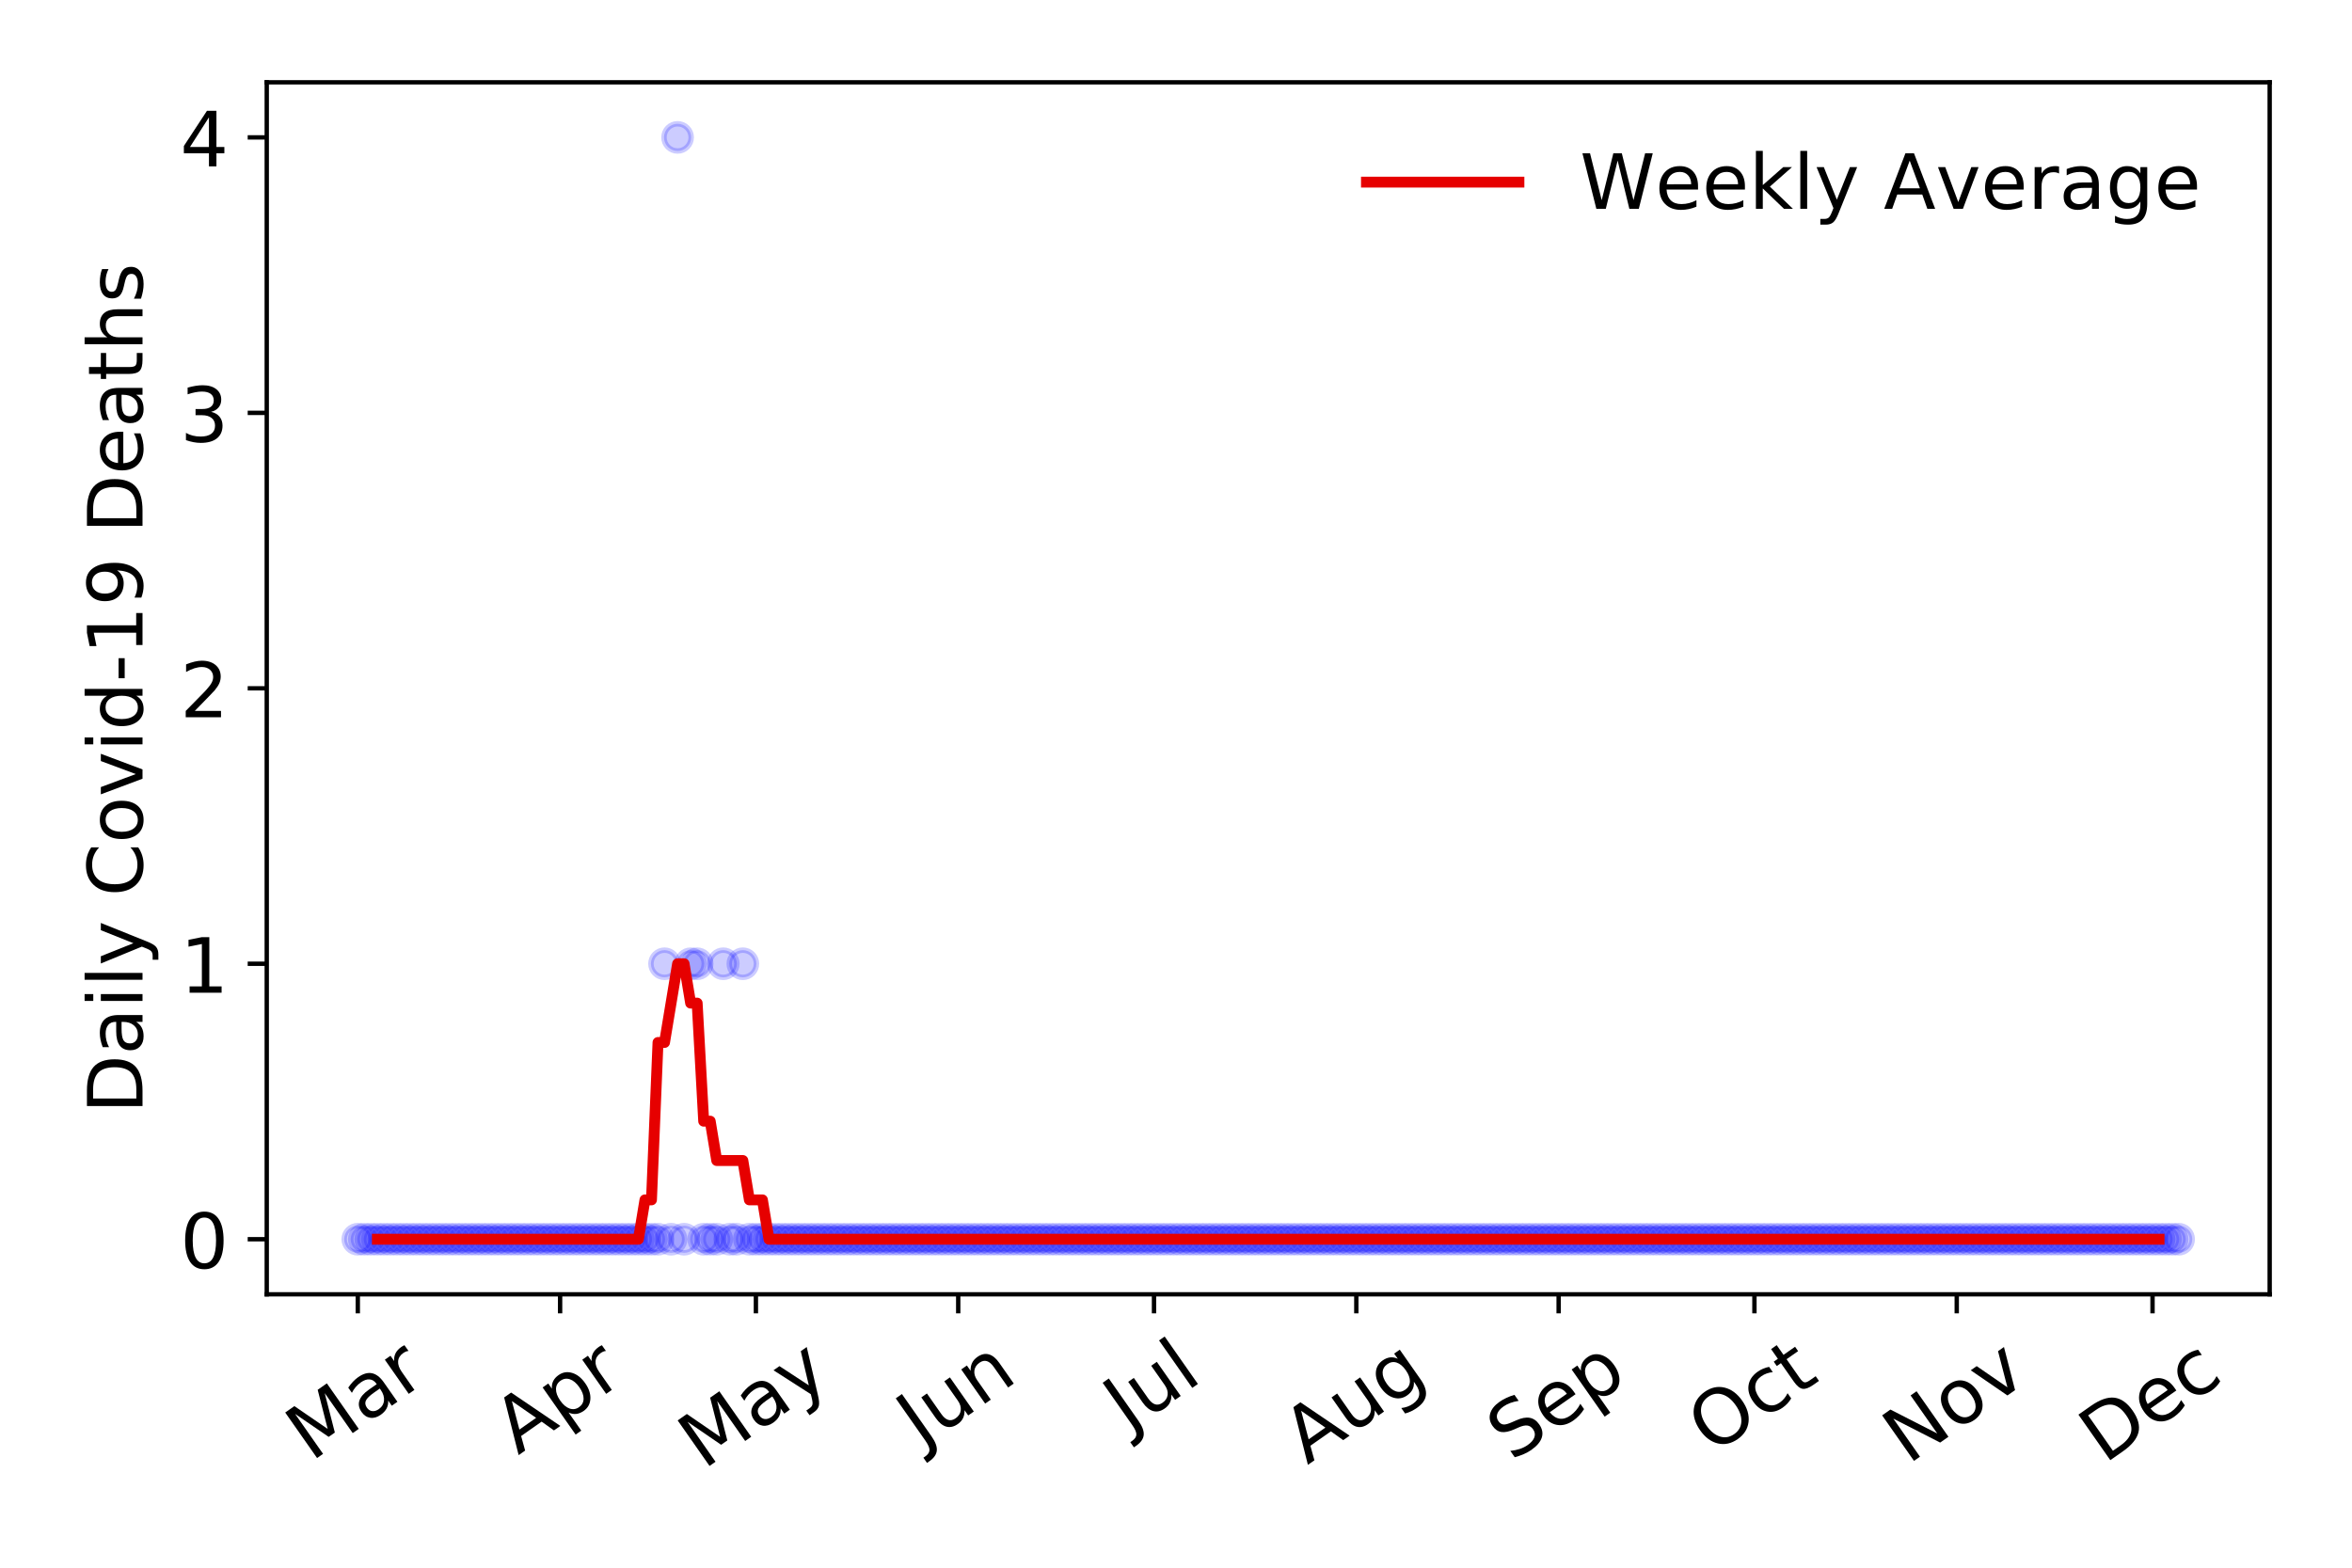 <?xml version="1.0" encoding="utf-8" standalone="no"?>
<!DOCTYPE svg PUBLIC "-//W3C//DTD SVG 1.1//EN"
  "http://www.w3.org/Graphics/SVG/1.1/DTD/svg11.dtd">
<!-- Created with matplotlib (https://matplotlib.org/) -->
<svg height="288pt" version="1.1" viewBox="0 0 432 288" width="432pt" xmlns="http://www.w3.org/2000/svg" xmlns:xlink="http://www.w3.org/1999/xlink">
 <defs>
  <style type="text/css">
*{stroke-linecap:butt;stroke-linejoin:round;}
  </style>
 </defs>
 <g id="figure_1">
  <g id="patch_1">
   <path d="M 0 288 
L 432 288 
L 432 0 
L 0 0 
z
" style="fill:#ffffff;"/>
  </g>
  <g id="axes_1">
   <g id="patch_2">
    <path d="M 48.995 237.778 
L 416.88 237.778 
L 416.88 15.12 
L 48.995 15.12 
z
" style="fill:#ffffff;"/>
   </g>
   <g id="matplotlib.axis_1">
    <g id="xtick_1">
     <g id="line2d_1">
      <defs>
       <path d="M 0 0 
L 0 3.5 
" id="me28395404c" style="stroke:#000000;stroke-width:0.8;"/>
      </defs>
      <g>
       <use style="stroke:#000000;stroke-width:0.8;" x="65.717" xlink:href="#me28395404c" y="237.778"/>
      </g>
     </g>
     <g id="text_1">
      <!-- Mar -->
      <defs>
       <path d="M 9.812 72.906 
L 24.516 72.906 
L 43.109 23.297 
L 61.812 72.906 
L 76.516 72.906 
L 76.516 0 
L 66.891 0 
L 66.891 64.016 
L 48.094 14.016 
L 38.188 14.016 
L 19.391 64.016 
L 19.391 0 
L 9.812 0 
z
" id="DejaVuSans-77"/>
       <path d="M 34.281 27.484 
Q 23.391 27.484 19.188 25 
Q 14.984 22.516 14.984 16.5 
Q 14.984 11.719 18.141 8.906 
Q 21.297 6.109 26.703 6.109 
Q 34.188 6.109 38.703 11.406 
Q 43.219 16.703 43.219 25.484 
L 43.219 27.484 
z
M 52.203 31.203 
L 52.203 0 
L 43.219 0 
L 43.219 8.297 
Q 40.141 3.328 35.547 0.953 
Q 30.953 -1.422 24.312 -1.422 
Q 15.922 -1.422 10.953 3.297 
Q 6 8.016 6 15.922 
Q 6 25.141 12.172 29.828 
Q 18.359 34.516 30.609 34.516 
L 43.219 34.516 
L 43.219 35.406 
Q 43.219 41.609 39.141 45 
Q 35.062 48.391 27.688 48.391 
Q 23 48.391 18.547 47.266 
Q 14.109 46.141 10.016 43.891 
L 10.016 52.203 
Q 14.938 54.109 19.578 55.047 
Q 24.219 56 28.609 56 
Q 40.484 56 46.344 49.844 
Q 52.203 43.703 52.203 31.203 
z
" id="DejaVuSans-97"/>
       <path d="M 41.109 46.297 
Q 39.594 47.172 37.812 47.578 
Q 36.031 48 33.891 48 
Q 26.266 48 22.188 43.047 
Q 18.109 38.094 18.109 28.812 
L 18.109 0 
L 9.078 0 
L 9.078 54.688 
L 18.109 54.688 
L 18.109 46.188 
Q 20.953 51.172 25.484 53.578 
Q 30.031 56 36.531 56 
Q 37.453 56 38.578 55.875 
Q 39.703 55.766 41.062 55.516 
z
" id="DejaVuSans-114"/>
      </defs>
      <g transform="translate(57.114 268.643)rotate(-35)scale(0.14 -0.14)">
       <use xlink:href="#DejaVuSans-77"/>
       <use x="86.279" xlink:href="#DejaVuSans-97"/>
       <use x="147.559" xlink:href="#DejaVuSans-114"/>
      </g>
     </g>
    </g>
    <g id="xtick_2">
     <g id="line2d_2">
      <g>
       <use style="stroke:#000000;stroke-width:0.8;" x="102.877" xlink:href="#me28395404c" y="237.778"/>
      </g>
     </g>
     <g id="text_2">
      <!-- Apr -->
      <defs>
       <path d="M 34.188 63.188 
L 20.797 26.906 
L 47.609 26.906 
z
M 28.609 72.906 
L 39.797 72.906 
L 67.578 0 
L 57.328 0 
L 50.688 18.703 
L 17.828 18.703 
L 11.188 0 
L 0.781 0 
z
" id="DejaVuSans-65"/>
       <path d="M 18.109 8.203 
L 18.109 -20.797 
L 9.078 -20.797 
L 9.078 54.688 
L 18.109 54.688 
L 18.109 46.391 
Q 20.953 51.266 25.266 53.625 
Q 29.594 56 35.594 56 
Q 45.562 56 51.781 48.094 
Q 58.016 40.188 58.016 27.297 
Q 58.016 14.406 51.781 6.484 
Q 45.562 -1.422 35.594 -1.422 
Q 29.594 -1.422 25.266 0.953 
Q 20.953 3.328 18.109 8.203 
z
M 48.688 27.297 
Q 48.688 37.203 44.609 42.844 
Q 40.531 48.484 33.406 48.484 
Q 26.266 48.484 22.188 42.844 
Q 18.109 37.203 18.109 27.297 
Q 18.109 17.391 22.188 11.75 
Q 26.266 6.109 33.406 6.109 
Q 40.531 6.109 44.609 11.75 
Q 48.688 17.391 48.688 27.297 
z
" id="DejaVuSans-112"/>
      </defs>
      <g transform="translate(95.173 267.384)rotate(-35)scale(0.14 -0.14)">
       <use xlink:href="#DejaVuSans-65"/>
       <use x="68.408" xlink:href="#DejaVuSans-112"/>
       <use x="131.885" xlink:href="#DejaVuSans-114"/>
      </g>
     </g>
    </g>
    <g id="xtick_3">
     <g id="line2d_3">
      <g>
       <use style="stroke:#000000;stroke-width:0.8;" x="138.839" xlink:href="#me28395404c" y="237.778"/>
      </g>
     </g>
     <g id="text_3">
      <!-- May -->
      <defs>
       <path d="M 32.172 -5.078 
Q 28.375 -14.844 24.75 -17.812 
Q 21.141 -20.797 15.094 -20.797 
L 7.906 -20.797 
L 7.906 -13.281 
L 13.188 -13.281 
Q 16.891 -13.281 18.938 -11.516 
Q 21 -9.766 23.484 -3.219 
L 25.094 0.875 
L 2.984 54.688 
L 12.5 54.688 
L 29.594 11.922 
L 46.688 54.688 
L 56.203 54.688 
z
" id="DejaVuSans-121"/>
      </defs>
      <g transform="translate(129.199 270.094)rotate(-35)scale(0.14 -0.14)">
       <use xlink:href="#DejaVuSans-77"/>
       <use x="86.279" xlink:href="#DejaVuSans-97"/>
       <use x="147.559" xlink:href="#DejaVuSans-121"/>
      </g>
     </g>
    </g>
    <g id="xtick_4">
     <g id="line2d_4">
      <g>
       <use style="stroke:#000000;stroke-width:0.8;" x="175.999" xlink:href="#me28395404c" y="237.778"/>
      </g>
     </g>
     <g id="text_4">
      <!-- Jun -->
      <defs>
       <path d="M 9.812 72.906 
L 19.672 72.906 
L 19.672 5.078 
Q 19.672 -8.109 14.672 -14.062 
Q 9.672 -20.016 -1.422 -20.016 
L -5.172 -20.016 
L -5.172 -11.719 
L -2.094 -11.719 
Q 4.438 -11.719 7.125 -8.047 
Q 9.812 -4.391 9.812 5.078 
z
" id="DejaVuSans-74"/>
       <path d="M 8.5 21.578 
L 8.5 54.688 
L 17.484 54.688 
L 17.484 21.922 
Q 17.484 14.156 20.5 10.266 
Q 23.531 6.391 29.594 6.391 
Q 36.859 6.391 41.078 11.031 
Q 45.312 15.672 45.312 23.688 
L 45.312 54.688 
L 54.297 54.688 
L 54.297 0 
L 45.312 0 
L 45.312 8.406 
Q 42.047 3.422 37.719 1 
Q 33.406 -1.422 27.688 -1.422 
Q 18.266 -1.422 13.375 4.438 
Q 8.5 10.297 8.5 21.578 
z
M 31.109 56 
z
" id="DejaVuSans-117"/>
       <path d="M 54.891 33.016 
L 54.891 0 
L 45.906 0 
L 45.906 32.719 
Q 45.906 40.484 42.875 44.328 
Q 39.844 48.188 33.797 48.188 
Q 26.516 48.188 22.312 43.547 
Q 18.109 38.922 18.109 30.906 
L 18.109 0 
L 9.078 0 
L 9.078 54.688 
L 18.109 54.688 
L 18.109 46.188 
Q 21.344 51.125 25.703 53.562 
Q 30.078 56 35.797 56 
Q 45.219 56 50.047 50.172 
Q 54.891 44.344 54.891 33.016 
z
" id="DejaVuSans-110"/>
      </defs>
      <g transform="translate(169.255 266.039)rotate(-35)scale(0.14 -0.14)">
       <use xlink:href="#DejaVuSans-74"/>
       <use x="29.492" xlink:href="#DejaVuSans-117"/>
       <use x="92.871" xlink:href="#DejaVuSans-110"/>
      </g>
     </g>
    </g>
    <g id="xtick_5">
     <g id="line2d_5">
      <g>
       <use style="stroke:#000000;stroke-width:0.8;" x="211.96" xlink:href="#me28395404c" y="237.778"/>
      </g>
     </g>
     <g id="text_5">
      <!-- Jul -->
      <defs>
       <path d="M 9.422 75.984 
L 18.406 75.984 
L 18.406 0 
L 9.422 0 
z
" id="DejaVuSans-108"/>
      </defs>
      <g transform="translate(207.257 263.181)rotate(-35)scale(0.14 -0.14)">
       <use xlink:href="#DejaVuSans-74"/>
       <use x="29.492" xlink:href="#DejaVuSans-117"/>
       <use x="92.871" xlink:href="#DejaVuSans-108"/>
      </g>
     </g>
    </g>
    <g id="xtick_6">
     <g id="line2d_6">
      <g>
       <use style="stroke:#000000;stroke-width:0.8;" x="249.12" xlink:href="#me28395404c" y="237.778"/>
      </g>
     </g>
     <g id="text_6">
      <!-- Aug -->
      <defs>
       <path d="M 45.406 27.984 
Q 45.406 37.75 41.375 43.109 
Q 37.359 48.484 30.078 48.484 
Q 22.859 48.484 18.828 43.109 
Q 14.797 37.75 14.797 27.984 
Q 14.797 18.266 18.828 12.891 
Q 22.859 7.516 30.078 7.516 
Q 37.359 7.516 41.375 12.891 
Q 45.406 18.266 45.406 27.984 
z
M 54.391 6.781 
Q 54.391 -7.172 48.188 -13.984 
Q 42 -20.797 29.203 -20.797 
Q 24.469 -20.797 20.266 -20.094 
Q 16.062 -19.391 12.109 -17.922 
L 12.109 -9.188 
Q 16.062 -11.328 19.922 -12.344 
Q 23.781 -13.375 27.781 -13.375 
Q 36.625 -13.375 41.016 -8.766 
Q 45.406 -4.156 45.406 5.172 
L 45.406 9.625 
Q 42.625 4.781 38.281 2.391 
Q 33.938 0 27.875 0 
Q 17.828 0 11.672 7.656 
Q 5.516 15.328 5.516 27.984 
Q 5.516 40.672 11.672 48.328 
Q 17.828 56 27.875 56 
Q 33.938 56 38.281 53.609 
Q 42.625 51.219 45.406 46.391 
L 45.406 54.688 
L 54.391 54.688 
z
" id="DejaVuSans-103"/>
      </defs>
      <g transform="translate(240.139 269.172)rotate(-35)scale(0.14 -0.14)">
       <use xlink:href="#DejaVuSans-65"/>
       <use x="68.408" xlink:href="#DejaVuSans-117"/>
       <use x="131.787" xlink:href="#DejaVuSans-103"/>
      </g>
     </g>
    </g>
    <g id="xtick_7">
     <g id="line2d_7">
      <g>
       <use style="stroke:#000000;stroke-width:0.8;" x="286.28" xlink:href="#me28395404c" y="237.778"/>
      </g>
     </g>
     <g id="text_7">
      <!-- Sep -->
      <defs>
       <path d="M 53.516 70.516 
L 53.516 60.891 
Q 47.906 63.578 42.922 64.891 
Q 37.938 66.219 33.297 66.219 
Q 25.25 66.219 20.875 63.094 
Q 16.5 59.969 16.5 54.203 
Q 16.5 49.359 19.406 46.891 
Q 22.312 44.438 30.422 42.922 
L 36.375 41.703 
Q 47.406 39.594 52.656 34.297 
Q 57.906 29 57.906 20.125 
Q 57.906 9.516 50.797 4.047 
Q 43.703 -1.422 29.984 -1.422 
Q 24.812 -1.422 18.969 -0.25 
Q 13.141 0.922 6.891 3.219 
L 6.891 13.375 
Q 12.891 10.016 18.656 8.297 
Q 24.422 6.594 29.984 6.594 
Q 38.422 6.594 43.016 9.906 
Q 47.609 13.234 47.609 19.391 
Q 47.609 24.75 44.312 27.781 
Q 41.016 30.812 33.5 32.328 
L 27.484 33.5 
Q 16.453 35.688 11.516 40.375 
Q 6.594 45.062 6.594 53.422 
Q 6.594 63.094 13.406 68.656 
Q 20.219 74.219 32.172 74.219 
Q 37.312 74.219 42.625 73.281 
Q 47.953 72.359 53.516 70.516 
z
" id="DejaVuSans-83"/>
       <path d="M 56.203 29.594 
L 56.203 25.203 
L 14.891 25.203 
Q 15.484 15.922 20.484 11.062 
Q 25.484 6.203 34.422 6.203 
Q 39.594 6.203 44.453 7.469 
Q 49.312 8.734 54.109 11.281 
L 54.109 2.781 
Q 49.266 0.734 44.188 -0.344 
Q 39.109 -1.422 33.891 -1.422 
Q 20.797 -1.422 13.156 6.188 
Q 5.516 13.812 5.516 26.812 
Q 5.516 40.234 12.766 48.109 
Q 20.016 56 32.328 56 
Q 43.359 56 49.781 48.891 
Q 56.203 41.797 56.203 29.594 
z
M 47.219 32.234 
Q 47.125 39.594 43.094 43.984 
Q 39.062 48.391 32.422 48.391 
Q 24.906 48.391 20.391 44.141 
Q 15.875 39.891 15.188 32.172 
z
" id="DejaVuSans-101"/>
      </defs>
      <g transform="translate(277.687 268.629)rotate(-35)scale(0.14 -0.14)">
       <use xlink:href="#DejaVuSans-83"/>
       <use x="63.477" xlink:href="#DejaVuSans-101"/>
       <use x="125" xlink:href="#DejaVuSans-112"/>
      </g>
     </g>
    </g>
    <g id="xtick_8">
     <g id="line2d_8">
      <g>
       <use style="stroke:#000000;stroke-width:0.8;" x="322.242" xlink:href="#me28395404c" y="237.778"/>
      </g>
     </g>
     <g id="text_8">
      <!-- Oct -->
      <defs>
       <path d="M 39.406 66.219 
Q 28.656 66.219 22.328 58.203 
Q 16.016 50.203 16.016 36.375 
Q 16.016 22.609 22.328 14.594 
Q 28.656 6.594 39.406 6.594 
Q 50.141 6.594 56.422 14.594 
Q 62.703 22.609 62.703 36.375 
Q 62.703 50.203 56.422 58.203 
Q 50.141 66.219 39.406 66.219 
z
M 39.406 74.219 
Q 54.734 74.219 63.906 63.938 
Q 73.094 53.656 73.094 36.375 
Q 73.094 19.141 63.906 8.859 
Q 54.734 -1.422 39.406 -1.422 
Q 24.031 -1.422 14.812 8.828 
Q 5.609 19.094 5.609 36.375 
Q 5.609 53.656 14.812 63.938 
Q 24.031 74.219 39.406 74.219 
z
" id="DejaVuSans-79"/>
       <path d="M 48.781 52.594 
L 48.781 44.188 
Q 44.969 46.297 41.141 47.344 
Q 37.312 48.391 33.406 48.391 
Q 24.656 48.391 19.812 42.844 
Q 14.984 37.312 14.984 27.297 
Q 14.984 17.281 19.812 11.734 
Q 24.656 6.203 33.406 6.203 
Q 37.312 6.203 41.141 7.25 
Q 44.969 8.297 48.781 10.406 
L 48.781 2.094 
Q 45.016 0.344 40.984 -0.531 
Q 36.969 -1.422 32.422 -1.422 
Q 20.062 -1.422 12.781 6.344 
Q 5.516 14.109 5.516 27.297 
Q 5.516 40.672 12.859 48.328 
Q 20.219 56 33.016 56 
Q 37.156 56 41.109 55.141 
Q 45.062 54.297 48.781 52.594 
z
" id="DejaVuSans-99"/>
       <path d="M 18.312 70.219 
L 18.312 54.688 
L 36.812 54.688 
L 36.812 47.703 
L 18.312 47.703 
L 18.312 18.016 
Q 18.312 11.328 20.141 9.422 
Q 21.969 7.516 27.594 7.516 
L 36.812 7.516 
L 36.812 0 
L 27.594 0 
Q 17.188 0 13.234 3.875 
Q 9.281 7.766 9.281 18.016 
L 9.281 47.703 
L 2.688 47.703 
L 2.688 54.688 
L 9.281 54.688 
L 9.281 70.219 
z
" id="DejaVuSans-116"/>
      </defs>
      <g transform="translate(314.543 267.377)rotate(-35)scale(0.14 -0.14)">
       <use xlink:href="#DejaVuSans-79"/>
       <use x="78.711" xlink:href="#DejaVuSans-99"/>
       <use x="133.691" xlink:href="#DejaVuSans-116"/>
      </g>
     </g>
    </g>
    <g id="xtick_9">
     <g id="line2d_9">
      <g>
       <use style="stroke:#000000;stroke-width:0.8;" x="359.402" xlink:href="#me28395404c" y="237.778"/>
      </g>
     </g>
     <g id="text_9">
      <!-- Nov -->
      <defs>
       <path d="M 9.812 72.906 
L 23.094 72.906 
L 55.422 11.922 
L 55.422 72.906 
L 64.984 72.906 
L 64.984 0 
L 51.703 0 
L 19.391 60.984 
L 19.391 0 
L 9.812 0 
z
" id="DejaVuSans-78"/>
       <path d="M 30.609 48.391 
Q 23.391 48.391 19.188 42.75 
Q 14.984 37.109 14.984 27.297 
Q 14.984 17.484 19.156 11.844 
Q 23.344 6.203 30.609 6.203 
Q 37.797 6.203 41.984 11.859 
Q 46.188 17.531 46.188 27.297 
Q 46.188 37.016 41.984 42.703 
Q 37.797 48.391 30.609 48.391 
z
M 30.609 56 
Q 42.328 56 49.016 48.375 
Q 55.719 40.766 55.719 27.297 
Q 55.719 13.875 49.016 6.219 
Q 42.328 -1.422 30.609 -1.422 
Q 18.844 -1.422 12.172 6.219 
Q 5.516 13.875 5.516 27.297 
Q 5.516 40.766 12.172 48.375 
Q 18.844 56 30.609 56 
z
" id="DejaVuSans-111"/>
       <path d="M 2.984 54.688 
L 12.5 54.688 
L 29.594 8.797 
L 46.688 54.688 
L 56.203 54.688 
L 35.688 0 
L 23.484 0 
z
" id="DejaVuSans-118"/>
      </defs>
      <g transform="translate(350.425 269.166)rotate(-35)scale(0.14 -0.14)">
       <use xlink:href="#DejaVuSans-78"/>
       <use x="74.805" xlink:href="#DejaVuSans-111"/>
       <use x="135.986" xlink:href="#DejaVuSans-118"/>
      </g>
     </g>
    </g>
    <g id="xtick_10">
     <g id="line2d_10">
      <g>
       <use style="stroke:#000000;stroke-width:0.8;" x="395.363" xlink:href="#me28395404c" y="237.778"/>
      </g>
     </g>
     <g id="text_10">
      <!-- Dec -->
      <defs>
       <path d="M 19.672 64.797 
L 19.672 8.109 
L 31.594 8.109 
Q 46.688 8.109 53.688 14.938 
Q 60.688 21.781 60.688 36.531 
Q 60.688 51.172 53.688 57.984 
Q 46.688 64.797 31.594 64.797 
z
M 9.812 72.906 
L 30.078 72.906 
Q 51.266 72.906 61.172 64.094 
Q 71.094 55.281 71.094 36.531 
Q 71.094 17.672 61.125 8.828 
Q 51.172 0 30.078 0 
L 9.812 0 
z
" id="DejaVuSans-68"/>
      </defs>
      <g transform="translate(386.483 269.032)rotate(-35)scale(0.14 -0.14)">
       <use xlink:href="#DejaVuSans-68"/>
       <use x="77.002" xlink:href="#DejaVuSans-101"/>
       <use x="138.525" xlink:href="#DejaVuSans-99"/>
      </g>
     </g>
    </g>
   </g>
   <g id="matplotlib.axis_2">
    <g id="ytick_1">
     <g id="line2d_11">
      <defs>
       <path d="M 0 0 
L -3.5 0 
" id="ma58241a6bf" style="stroke:#000000;stroke-width:0.8;"/>
      </defs>
      <g>
       <use style="stroke:#000000;stroke-width:0.8;" x="48.995" xlink:href="#ma58241a6bf" y="227.657"/>
      </g>
     </g>
     <g id="text_11">
      <!-- 0 -->
      <defs>
       <path d="M 31.781 66.406 
Q 24.172 66.406 20.328 58.906 
Q 16.5 51.422 16.5 36.375 
Q 16.5 21.391 20.328 13.891 
Q 24.172 6.391 31.781 6.391 
Q 39.453 6.391 43.281 13.891 
Q 47.125 21.391 47.125 36.375 
Q 47.125 51.422 43.281 58.906 
Q 39.453 66.406 31.781 66.406 
z
M 31.781 74.219 
Q 44.047 74.219 50.516 64.516 
Q 56.984 54.828 56.984 36.375 
Q 56.984 17.969 50.516 8.266 
Q 44.047 -1.422 31.781 -1.422 
Q 19.531 -1.422 13.062 8.266 
Q 6.594 17.969 6.594 36.375 
Q 6.594 54.828 13.062 64.516 
Q 19.531 74.219 31.781 74.219 
z
" id="DejaVuSans-48"/>
      </defs>
      <g transform="translate(33.087 232.976)scale(0.14 -0.14)">
       <use xlink:href="#DejaVuSans-48"/>
      </g>
     </g>
    </g>
    <g id="ytick_2">
     <g id="line2d_12">
      <g>
       <use style="stroke:#000000;stroke-width:0.8;" x="48.995" xlink:href="#ma58241a6bf" y="177.053"/>
      </g>
     </g>
     <g id="text_12">
      <!-- 1 -->
      <defs>
       <path d="M 12.406 8.297 
L 28.516 8.297 
L 28.516 63.922 
L 10.984 60.406 
L 10.984 69.391 
L 28.422 72.906 
L 38.281 72.906 
L 38.281 8.297 
L 54.391 8.297 
L 54.391 0 
L 12.406 0 
z
" id="DejaVuSans-49"/>
      </defs>
      <g transform="translate(33.087 182.372)scale(0.14 -0.14)">
       <use xlink:href="#DejaVuSans-49"/>
      </g>
     </g>
    </g>
    <g id="ytick_3">
     <g id="line2d_13">
      <g>
       <use style="stroke:#000000;stroke-width:0.8;" x="48.995" xlink:href="#ma58241a6bf" y="126.449"/>
      </g>
     </g>
     <g id="text_13">
      <!-- 2 -->
      <defs>
       <path d="M 19.188 8.297 
L 53.609 8.297 
L 53.609 0 
L 7.328 0 
L 7.328 8.297 
Q 12.938 14.109 22.625 23.891 
Q 32.328 33.688 34.812 36.531 
Q 39.547 41.844 41.422 45.531 
Q 43.312 49.219 43.312 52.781 
Q 43.312 58.594 39.234 62.25 
Q 35.156 65.922 28.609 65.922 
Q 23.969 65.922 18.812 64.312 
Q 13.672 62.703 7.812 59.422 
L 7.812 69.391 
Q 13.766 71.781 18.938 73 
Q 24.125 74.219 28.422 74.219 
Q 39.75 74.219 46.484 68.547 
Q 53.219 62.891 53.219 53.422 
Q 53.219 48.922 51.531 44.891 
Q 49.859 40.875 45.406 35.406 
Q 44.188 33.984 37.641 27.219 
Q 31.109 20.453 19.188 8.297 
z
" id="DejaVuSans-50"/>
      </defs>
      <g transform="translate(33.087 131.768)scale(0.14 -0.14)">
       <use xlink:href="#DejaVuSans-50"/>
      </g>
     </g>
    </g>
    <g id="ytick_4">
     <g id="line2d_14">
      <g>
       <use style="stroke:#000000;stroke-width:0.8;" x="48.995" xlink:href="#ma58241a6bf" y="75.845"/>
      </g>
     </g>
     <g id="text_14">
      <!-- 3 -->
      <defs>
       <path d="M 40.578 39.312 
Q 47.656 37.797 51.625 33 
Q 55.609 28.219 55.609 21.188 
Q 55.609 10.406 48.188 4.484 
Q 40.766 -1.422 27.094 -1.422 
Q 22.516 -1.422 17.656 -0.516 
Q 12.797 0.391 7.625 2.203 
L 7.625 11.719 
Q 11.719 9.328 16.594 8.109 
Q 21.484 6.891 26.812 6.891 
Q 36.078 6.891 40.938 10.547 
Q 45.797 14.203 45.797 21.188 
Q 45.797 27.641 41.281 31.266 
Q 36.766 34.906 28.719 34.906 
L 20.219 34.906 
L 20.219 43.016 
L 29.109 43.016 
Q 36.375 43.016 40.234 45.922 
Q 44.094 48.828 44.094 54.297 
Q 44.094 59.906 40.109 62.906 
Q 36.141 65.922 28.719 65.922 
Q 24.656 65.922 20.016 65.031 
Q 15.375 64.156 9.812 62.312 
L 9.812 71.094 
Q 15.438 72.656 20.344 73.438 
Q 25.25 74.219 29.594 74.219 
Q 40.828 74.219 47.359 69.109 
Q 53.906 64.016 53.906 55.328 
Q 53.906 49.266 50.438 45.094 
Q 46.969 40.922 40.578 39.312 
z
" id="DejaVuSans-51"/>
      </defs>
      <g transform="translate(33.087 81.164)scale(0.14 -0.14)">
       <use xlink:href="#DejaVuSans-51"/>
      </g>
     </g>
    </g>
    <g id="ytick_5">
     <g id="line2d_15">
      <g>
       <use style="stroke:#000000;stroke-width:0.8;" x="48.995" xlink:href="#ma58241a6bf" y="25.241"/>
      </g>
     </g>
     <g id="text_15">
      <!-- 4 -->
      <defs>
       <path d="M 37.797 64.312 
L 12.891 25.391 
L 37.797 25.391 
z
M 35.203 72.906 
L 47.609 72.906 
L 47.609 25.391 
L 58.016 25.391 
L 58.016 17.188 
L 47.609 17.188 
L 47.609 0 
L 37.797 0 
L 37.797 17.188 
L 4.891 17.188 
L 4.891 26.703 
z
" id="DejaVuSans-52"/>
      </defs>
      <g transform="translate(33.087 30.56)scale(0.14 -0.14)">
       <use xlink:href="#DejaVuSans-52"/>
      </g>
     </g>
    </g>
    <g id="text_16">
     <!-- Daily Covid-19 Deaths -->
     <defs>
      <path d="M 9.422 54.688 
L 18.406 54.688 
L 18.406 0 
L 9.422 0 
z
M 9.422 75.984 
L 18.406 75.984 
L 18.406 64.594 
L 9.422 64.594 
z
" id="DejaVuSans-105"/>
      <path id="DejaVuSans-32"/>
      <path d="M 64.406 67.281 
L 64.406 56.891 
Q 59.422 61.531 53.781 63.812 
Q 48.141 66.109 41.797 66.109 
Q 29.297 66.109 22.656 58.469 
Q 16.016 50.828 16.016 36.375 
Q 16.016 21.969 22.656 14.328 
Q 29.297 6.688 41.797 6.688 
Q 48.141 6.688 53.781 8.984 
Q 59.422 11.281 64.406 15.922 
L 64.406 5.609 
Q 59.234 2.094 53.438 0.328 
Q 47.656 -1.422 41.219 -1.422 
Q 24.656 -1.422 15.125 8.703 
Q 5.609 18.844 5.609 36.375 
Q 5.609 53.953 15.125 64.078 
Q 24.656 74.219 41.219 74.219 
Q 47.75 74.219 53.531 72.484 
Q 59.328 70.75 64.406 67.281 
z
" id="DejaVuSans-67"/>
      <path d="M 45.406 46.391 
L 45.406 75.984 
L 54.391 75.984 
L 54.391 0 
L 45.406 0 
L 45.406 8.203 
Q 42.578 3.328 38.25 0.953 
Q 33.938 -1.422 27.875 -1.422 
Q 17.969 -1.422 11.734 6.484 
Q 5.516 14.406 5.516 27.297 
Q 5.516 40.188 11.734 48.094 
Q 17.969 56 27.875 56 
Q 33.938 56 38.25 53.625 
Q 42.578 51.266 45.406 46.391 
z
M 14.797 27.297 
Q 14.797 17.391 18.875 11.75 
Q 22.953 6.109 30.078 6.109 
Q 37.203 6.109 41.297 11.75 
Q 45.406 17.391 45.406 27.297 
Q 45.406 37.203 41.297 42.844 
Q 37.203 48.484 30.078 48.484 
Q 22.953 48.484 18.875 42.844 
Q 14.797 37.203 14.797 27.297 
z
" id="DejaVuSans-100"/>
      <path d="M 4.891 31.391 
L 31.203 31.391 
L 31.203 23.391 
L 4.891 23.391 
z
" id="DejaVuSans-45"/>
      <path d="M 10.984 1.516 
L 10.984 10.5 
Q 14.703 8.734 18.5 7.812 
Q 22.312 6.891 25.984 6.891 
Q 35.75 6.891 40.891 13.453 
Q 46.047 20.016 46.781 33.406 
Q 43.953 29.203 39.594 26.953 
Q 35.25 24.703 29.984 24.703 
Q 19.047 24.703 12.672 31.312 
Q 6.297 37.938 6.297 49.422 
Q 6.297 60.641 12.938 67.422 
Q 19.578 74.219 30.609 74.219 
Q 43.266 74.219 49.922 64.516 
Q 56.594 54.828 56.594 36.375 
Q 56.594 19.141 48.406 8.859 
Q 40.234 -1.422 26.422 -1.422 
Q 22.703 -1.422 18.891 -0.688 
Q 15.094 0.047 10.984 1.516 
z
M 30.609 32.422 
Q 37.25 32.422 41.125 36.953 
Q 45.016 41.5 45.016 49.422 
Q 45.016 57.281 41.125 61.844 
Q 37.25 66.406 30.609 66.406 
Q 23.969 66.406 20.094 61.844 
Q 16.219 57.281 16.219 49.422 
Q 16.219 41.5 20.094 36.953 
Q 23.969 32.422 30.609 32.422 
z
" id="DejaVuSans-57"/>
      <path d="M 54.891 33.016 
L 54.891 0 
L 45.906 0 
L 45.906 32.719 
Q 45.906 40.484 42.875 44.328 
Q 39.844 48.188 33.797 48.188 
Q 26.516 48.188 22.312 43.547 
Q 18.109 38.922 18.109 30.906 
L 18.109 0 
L 9.078 0 
L 9.078 75.984 
L 18.109 75.984 
L 18.109 46.188 
Q 21.344 51.125 25.703 53.562 
Q 30.078 56 35.797 56 
Q 45.219 56 50.047 50.172 
Q 54.891 44.344 54.891 33.016 
z
" id="DejaVuSans-104"/>
      <path d="M 44.281 53.078 
L 44.281 44.578 
Q 40.484 46.531 36.375 47.5 
Q 32.281 48.484 27.875 48.484 
Q 21.188 48.484 17.844 46.438 
Q 14.5 44.391 14.5 40.281 
Q 14.5 37.156 16.891 35.375 
Q 19.281 33.594 26.516 31.984 
L 29.594 31.297 
Q 39.156 29.25 43.188 25.516 
Q 47.219 21.781 47.219 15.094 
Q 47.219 7.469 41.188 3.016 
Q 35.156 -1.422 24.609 -1.422 
Q 20.219 -1.422 15.453 -0.562 
Q 10.688 0.297 5.422 2 
L 5.422 11.281 
Q 10.406 8.688 15.234 7.391 
Q 20.062 6.109 24.812 6.109 
Q 31.156 6.109 34.562 8.281 
Q 37.984 10.453 37.984 14.406 
Q 37.984 18.062 35.516 20.016 
Q 33.062 21.969 24.703 23.781 
L 21.578 24.516 
Q 13.234 26.266 9.516 29.906 
Q 5.812 33.547 5.812 39.891 
Q 5.812 47.609 11.281 51.797 
Q 16.75 56 26.812 56 
Q 31.781 56 36.172 55.266 
Q 40.578 54.547 44.281 53.078 
z
" id="DejaVuSans-115"/>
     </defs>
     <g transform="translate(26.176 204.56)rotate(-90)scale(0.14 -0.14)">
      <use xlink:href="#DejaVuSans-68"/>
      <use x="77.002" xlink:href="#DejaVuSans-97"/>
      <use x="138.281" xlink:href="#DejaVuSans-105"/>
      <use x="166.064" xlink:href="#DejaVuSans-108"/>
      <use x="193.848" xlink:href="#DejaVuSans-121"/>
      <use x="253.027" xlink:href="#DejaVuSans-32"/>
      <use x="284.814" xlink:href="#DejaVuSans-67"/>
      <use x="354.639" xlink:href="#DejaVuSans-111"/>
      <use x="415.82" xlink:href="#DejaVuSans-118"/>
      <use x="475" xlink:href="#DejaVuSans-105"/>
      <use x="502.783" xlink:href="#DejaVuSans-100"/>
      <use x="566.26" xlink:href="#DejaVuSans-45"/>
      <use x="602.344" xlink:href="#DejaVuSans-49"/>
      <use x="665.967" xlink:href="#DejaVuSans-57"/>
      <use x="729.59" xlink:href="#DejaVuSans-32"/>
      <use x="761.377" xlink:href="#DejaVuSans-68"/>
      <use x="838.379" xlink:href="#DejaVuSans-101"/>
      <use x="899.902" xlink:href="#DejaVuSans-97"/>
      <use x="961.182" xlink:href="#DejaVuSans-116"/>
      <use x="1000.391" xlink:href="#DejaVuSans-104"/>
      <use x="1063.77" xlink:href="#DejaVuSans-115"/>
     </g>
    </g>
   </g>
   <g id="line2d_16">
    <defs>
     <path d="M 0 2.5 
C 0.663 2.5 1.299 2.237 1.768 1.768 
C 2.237 1.299 2.5 0.663 2.5 0 
C 2.5 -0.663 2.237 -1.299 1.768 -1.768 
C 1.299 -2.237 0.663 -2.5 0 -2.5 
C -0.663 -2.5 -1.299 -2.237 -1.768 -1.768 
C -2.237 -1.299 -2.5 -0.663 -2.5 0 
C -2.5 0.663 -2.237 1.299 -1.768 1.768 
C -1.299 2.237 -0.663 2.5 0 2.5 
z
" id="m0d6e33310c" style="stroke:#0000ff;stroke-opacity:0.2;"/>
    </defs>
    <g clip-path="url(#pa4215e48d0)">
     <use style="fill:#0000ff;fill-opacity:0.2;stroke:#0000ff;stroke-opacity:0.2;" x="65.717" xlink:href="#m0d6e33310c" y="227.657"/>
     <use style="fill:#0000ff;fill-opacity:0.2;stroke:#0000ff;stroke-opacity:0.2;" x="66.916" xlink:href="#m0d6e33310c" y="227.657"/>
     <use style="fill:#0000ff;fill-opacity:0.2;stroke:#0000ff;stroke-opacity:0.2;" x="68.114" xlink:href="#m0d6e33310c" y="227.657"/>
     <use style="fill:#0000ff;fill-opacity:0.2;stroke:#0000ff;stroke-opacity:0.2;" x="69.313" xlink:href="#m0d6e33310c" y="227.657"/>
     <use style="fill:#0000ff;fill-opacity:0.2;stroke:#0000ff;stroke-opacity:0.2;" x="70.512" xlink:href="#m0d6e33310c" y="227.657"/>
     <use style="fill:#0000ff;fill-opacity:0.2;stroke:#0000ff;stroke-opacity:0.2;" x="71.711" xlink:href="#m0d6e33310c" y="227.657"/>
     <use style="fill:#0000ff;fill-opacity:0.2;stroke:#0000ff;stroke-opacity:0.2;" x="72.909" xlink:href="#m0d6e33310c" y="227.657"/>
     <use style="fill:#0000ff;fill-opacity:0.2;stroke:#0000ff;stroke-opacity:0.2;" x="74.108" xlink:href="#m0d6e33310c" y="227.657"/>
     <use style="fill:#0000ff;fill-opacity:0.2;stroke:#0000ff;stroke-opacity:0.2;" x="75.307" xlink:href="#m0d6e33310c" y="227.657"/>
     <use style="fill:#0000ff;fill-opacity:0.2;stroke:#0000ff;stroke-opacity:0.2;" x="76.505" xlink:href="#m0d6e33310c" y="227.657"/>
     <use style="fill:#0000ff;fill-opacity:0.2;stroke:#0000ff;stroke-opacity:0.2;" x="77.704" xlink:href="#m0d6e33310c" y="227.657"/>
     <use style="fill:#0000ff;fill-opacity:0.2;stroke:#0000ff;stroke-opacity:0.2;" x="78.903" xlink:href="#m0d6e33310c" y="227.657"/>
     <use style="fill:#0000ff;fill-opacity:0.2;stroke:#0000ff;stroke-opacity:0.2;" x="80.102" xlink:href="#m0d6e33310c" y="227.657"/>
     <use style="fill:#0000ff;fill-opacity:0.2;stroke:#0000ff;stroke-opacity:0.2;" x="81.3" xlink:href="#m0d6e33310c" y="227.657"/>
     <use style="fill:#0000ff;fill-opacity:0.2;stroke:#0000ff;stroke-opacity:0.2;" x="82.499" xlink:href="#m0d6e33310c" y="227.657"/>
     <use style="fill:#0000ff;fill-opacity:0.2;stroke:#0000ff;stroke-opacity:0.2;" x="83.698" xlink:href="#m0d6e33310c" y="227.657"/>
     <use style="fill:#0000ff;fill-opacity:0.2;stroke:#0000ff;stroke-opacity:0.2;" x="84.896" xlink:href="#m0d6e33310c" y="227.657"/>
     <use style="fill:#0000ff;fill-opacity:0.2;stroke:#0000ff;stroke-opacity:0.2;" x="86.095" xlink:href="#m0d6e33310c" y="227.657"/>
     <use style="fill:#0000ff;fill-opacity:0.2;stroke:#0000ff;stroke-opacity:0.2;" x="87.294" xlink:href="#m0d6e33310c" y="227.657"/>
     <use style="fill:#0000ff;fill-opacity:0.2;stroke:#0000ff;stroke-opacity:0.2;" x="88.493" xlink:href="#m0d6e33310c" y="227.657"/>
     <use style="fill:#0000ff;fill-opacity:0.2;stroke:#0000ff;stroke-opacity:0.2;" x="89.691" xlink:href="#m0d6e33310c" y="227.657"/>
     <use style="fill:#0000ff;fill-opacity:0.2;stroke:#0000ff;stroke-opacity:0.2;" x="90.89" xlink:href="#m0d6e33310c" y="227.657"/>
     <use style="fill:#0000ff;fill-opacity:0.2;stroke:#0000ff;stroke-opacity:0.2;" x="92.089" xlink:href="#m0d6e33310c" y="227.657"/>
     <use style="fill:#0000ff;fill-opacity:0.2;stroke:#0000ff;stroke-opacity:0.2;" x="93.287" xlink:href="#m0d6e33310c" y="227.657"/>
     <use style="fill:#0000ff;fill-opacity:0.2;stroke:#0000ff;stroke-opacity:0.2;" x="94.486" xlink:href="#m0d6e33310c" y="227.657"/>
     <use style="fill:#0000ff;fill-opacity:0.2;stroke:#0000ff;stroke-opacity:0.2;" x="95.685" xlink:href="#m0d6e33310c" y="227.657"/>
     <use style="fill:#0000ff;fill-opacity:0.2;stroke:#0000ff;stroke-opacity:0.2;" x="96.884" xlink:href="#m0d6e33310c" y="227.657"/>
     <use style="fill:#0000ff;fill-opacity:0.2;stroke:#0000ff;stroke-opacity:0.2;" x="98.082" xlink:href="#m0d6e33310c" y="227.657"/>
     <use style="fill:#0000ff;fill-opacity:0.2;stroke:#0000ff;stroke-opacity:0.2;" x="99.281" xlink:href="#m0d6e33310c" y="227.657"/>
     <use style="fill:#0000ff;fill-opacity:0.2;stroke:#0000ff;stroke-opacity:0.2;" x="100.48" xlink:href="#m0d6e33310c" y="227.657"/>
     <use style="fill:#0000ff;fill-opacity:0.2;stroke:#0000ff;stroke-opacity:0.2;" x="101.678" xlink:href="#m0d6e33310c" y="227.657"/>
     <use style="fill:#0000ff;fill-opacity:0.2;stroke:#0000ff;stroke-opacity:0.2;" x="102.877" xlink:href="#m0d6e33310c" y="227.657"/>
     <use style="fill:#0000ff;fill-opacity:0.2;stroke:#0000ff;stroke-opacity:0.2;" x="104.076" xlink:href="#m0d6e33310c" y="227.657"/>
     <use style="fill:#0000ff;fill-opacity:0.2;stroke:#0000ff;stroke-opacity:0.2;" x="105.275" xlink:href="#m0d6e33310c" y="227.657"/>
     <use style="fill:#0000ff;fill-opacity:0.2;stroke:#0000ff;stroke-opacity:0.2;" x="106.473" xlink:href="#m0d6e33310c" y="227.657"/>
     <use style="fill:#0000ff;fill-opacity:0.2;stroke:#0000ff;stroke-opacity:0.2;" x="107.672" xlink:href="#m0d6e33310c" y="227.657"/>
     <use style="fill:#0000ff;fill-opacity:0.2;stroke:#0000ff;stroke-opacity:0.2;" x="108.871" xlink:href="#m0d6e33310c" y="227.657"/>
     <use style="fill:#0000ff;fill-opacity:0.2;stroke:#0000ff;stroke-opacity:0.2;" x="110.069" xlink:href="#m0d6e33310c" y="227.657"/>
     <use style="fill:#0000ff;fill-opacity:0.2;stroke:#0000ff;stroke-opacity:0.2;" x="111.268" xlink:href="#m0d6e33310c" y="227.657"/>
     <use style="fill:#0000ff;fill-opacity:0.2;stroke:#0000ff;stroke-opacity:0.2;" x="112.467" xlink:href="#m0d6e33310c" y="227.657"/>
     <use style="fill:#0000ff;fill-opacity:0.2;stroke:#0000ff;stroke-opacity:0.2;" x="113.666" xlink:href="#m0d6e33310c" y="227.657"/>
     <use style="fill:#0000ff;fill-opacity:0.2;stroke:#0000ff;stroke-opacity:0.2;" x="114.864" xlink:href="#m0d6e33310c" y="227.657"/>
     <use style="fill:#0000ff;fill-opacity:0.2;stroke:#0000ff;stroke-opacity:0.2;" x="116.063" xlink:href="#m0d6e33310c" y="227.657"/>
     <use style="fill:#0000ff;fill-opacity:0.2;stroke:#0000ff;stroke-opacity:0.2;" x="117.262" xlink:href="#m0d6e33310c" y="227.657"/>
     <use style="fill:#0000ff;fill-opacity:0.2;stroke:#0000ff;stroke-opacity:0.2;" x="118.46" xlink:href="#m0d6e33310c" y="227.657"/>
     <use style="fill:#0000ff;fill-opacity:0.2;stroke:#0000ff;stroke-opacity:0.2;" x="119.659" xlink:href="#m0d6e33310c" y="227.657"/>
     <use style="fill:#0000ff;fill-opacity:0.2;stroke:#0000ff;stroke-opacity:0.2;" x="120.858" xlink:href="#m0d6e33310c" y="227.657"/>
     <use style="fill:#0000ff;fill-opacity:0.2;stroke:#0000ff;stroke-opacity:0.2;" x="122.057" xlink:href="#m0d6e33310c" y="177.053"/>
     <use style="fill:#0000ff;fill-opacity:0.2;stroke:#0000ff;stroke-opacity:0.2;" x="123.255" xlink:href="#m0d6e33310c" y="227.657"/>
     <use style="fill:#0000ff;fill-opacity:0.2;stroke:#0000ff;stroke-opacity:0.2;" x="124.454" xlink:href="#m0d6e33310c" y="25.241"/>
     <use style="fill:#0000ff;fill-opacity:0.2;stroke:#0000ff;stroke-opacity:0.2;" x="125.653" xlink:href="#m0d6e33310c" y="227.657"/>
     <use style="fill:#0000ff;fill-opacity:0.2;stroke:#0000ff;stroke-opacity:0.2;" x="126.851" xlink:href="#m0d6e33310c" y="177.053"/>
     <use style="fill:#0000ff;fill-opacity:0.2;stroke:#0000ff;stroke-opacity:0.2;" x="128.05" xlink:href="#m0d6e33310c" y="177.053"/>
     <use style="fill:#0000ff;fill-opacity:0.2;stroke:#0000ff;stroke-opacity:0.2;" x="129.249" xlink:href="#m0d6e33310c" y="227.657"/>
     <use style="fill:#0000ff;fill-opacity:0.2;stroke:#0000ff;stroke-opacity:0.2;" x="130.448" xlink:href="#m0d6e33310c" y="227.657"/>
     <use style="fill:#0000ff;fill-opacity:0.2;stroke:#0000ff;stroke-opacity:0.2;" x="131.646" xlink:href="#m0d6e33310c" y="227.657"/>
     <use style="fill:#0000ff;fill-opacity:0.2;stroke:#0000ff;stroke-opacity:0.2;" x="132.845" xlink:href="#m0d6e33310c" y="177.053"/>
     <use style="fill:#0000ff;fill-opacity:0.2;stroke:#0000ff;stroke-opacity:0.2;" x="134.044" xlink:href="#m0d6e33310c" y="227.657"/>
     <use style="fill:#0000ff;fill-opacity:0.2;stroke:#0000ff;stroke-opacity:0.2;" x="135.242" xlink:href="#m0d6e33310c" y="227.657"/>
     <use style="fill:#0000ff;fill-opacity:0.2;stroke:#0000ff;stroke-opacity:0.2;" x="136.441" xlink:href="#m0d6e33310c" y="177.053"/>
     <use style="fill:#0000ff;fill-opacity:0.2;stroke:#0000ff;stroke-opacity:0.2;" x="137.64" xlink:href="#m0d6e33310c" y="227.657"/>
     <use style="fill:#0000ff;fill-opacity:0.2;stroke:#0000ff;stroke-opacity:0.2;" x="138.839" xlink:href="#m0d6e33310c" y="227.657"/>
     <use style="fill:#0000ff;fill-opacity:0.2;stroke:#0000ff;stroke-opacity:0.2;" x="140.037" xlink:href="#m0d6e33310c" y="227.657"/>
     <use style="fill:#0000ff;fill-opacity:0.2;stroke:#0000ff;stroke-opacity:0.2;" x="141.236" xlink:href="#m0d6e33310c" y="227.657"/>
     <use style="fill:#0000ff;fill-opacity:0.2;stroke:#0000ff;stroke-opacity:0.2;" x="142.435" xlink:href="#m0d6e33310c" y="227.657"/>
     <use style="fill:#0000ff;fill-opacity:0.2;stroke:#0000ff;stroke-opacity:0.2;" x="143.633" xlink:href="#m0d6e33310c" y="227.657"/>
     <use style="fill:#0000ff;fill-opacity:0.2;stroke:#0000ff;stroke-opacity:0.2;" x="144.832" xlink:href="#m0d6e33310c" y="227.657"/>
     <use style="fill:#0000ff;fill-opacity:0.2;stroke:#0000ff;stroke-opacity:0.2;" x="146.031" xlink:href="#m0d6e33310c" y="227.657"/>
     <use style="fill:#0000ff;fill-opacity:0.2;stroke:#0000ff;stroke-opacity:0.2;" x="147.23" xlink:href="#m0d6e33310c" y="227.657"/>
     <use style="fill:#0000ff;fill-opacity:0.2;stroke:#0000ff;stroke-opacity:0.2;" x="148.428" xlink:href="#m0d6e33310c" y="227.657"/>
     <use style="fill:#0000ff;fill-opacity:0.2;stroke:#0000ff;stroke-opacity:0.2;" x="149.627" xlink:href="#m0d6e33310c" y="227.657"/>
     <use style="fill:#0000ff;fill-opacity:0.2;stroke:#0000ff;stroke-opacity:0.2;" x="150.826" xlink:href="#m0d6e33310c" y="227.657"/>
     <use style="fill:#0000ff;fill-opacity:0.2;stroke:#0000ff;stroke-opacity:0.2;" x="152.024" xlink:href="#m0d6e33310c" y="227.657"/>
     <use style="fill:#0000ff;fill-opacity:0.2;stroke:#0000ff;stroke-opacity:0.2;" x="153.223" xlink:href="#m0d6e33310c" y="227.657"/>
     <use style="fill:#0000ff;fill-opacity:0.2;stroke:#0000ff;stroke-opacity:0.2;" x="154.422" xlink:href="#m0d6e33310c" y="227.657"/>
     <use style="fill:#0000ff;fill-opacity:0.2;stroke:#0000ff;stroke-opacity:0.2;" x="155.621" xlink:href="#m0d6e33310c" y="227.657"/>
     <use style="fill:#0000ff;fill-opacity:0.2;stroke:#0000ff;stroke-opacity:0.2;" x="156.819" xlink:href="#m0d6e33310c" y="227.657"/>
     <use style="fill:#0000ff;fill-opacity:0.2;stroke:#0000ff;stroke-opacity:0.2;" x="158.018" xlink:href="#m0d6e33310c" y="227.657"/>
     <use style="fill:#0000ff;fill-opacity:0.2;stroke:#0000ff;stroke-opacity:0.2;" x="159.217" xlink:href="#m0d6e33310c" y="227.657"/>
     <use style="fill:#0000ff;fill-opacity:0.2;stroke:#0000ff;stroke-opacity:0.2;" x="160.415" xlink:href="#m0d6e33310c" y="227.657"/>
     <use style="fill:#0000ff;fill-opacity:0.2;stroke:#0000ff;stroke-opacity:0.2;" x="161.614" xlink:href="#m0d6e33310c" y="227.657"/>
     <use style="fill:#0000ff;fill-opacity:0.2;stroke:#0000ff;stroke-opacity:0.2;" x="162.813" xlink:href="#m0d6e33310c" y="227.657"/>
     <use style="fill:#0000ff;fill-opacity:0.2;stroke:#0000ff;stroke-opacity:0.2;" x="164.012" xlink:href="#m0d6e33310c" y="227.657"/>
     <use style="fill:#0000ff;fill-opacity:0.2;stroke:#0000ff;stroke-opacity:0.2;" x="165.21" xlink:href="#m0d6e33310c" y="227.657"/>
     <use style="fill:#0000ff;fill-opacity:0.2;stroke:#0000ff;stroke-opacity:0.2;" x="166.409" xlink:href="#m0d6e33310c" y="227.657"/>
     <use style="fill:#0000ff;fill-opacity:0.2;stroke:#0000ff;stroke-opacity:0.2;" x="167.608" xlink:href="#m0d6e33310c" y="227.657"/>
     <use style="fill:#0000ff;fill-opacity:0.2;stroke:#0000ff;stroke-opacity:0.2;" x="168.806" xlink:href="#m0d6e33310c" y="227.657"/>
     <use style="fill:#0000ff;fill-opacity:0.2;stroke:#0000ff;stroke-opacity:0.2;" x="170.005" xlink:href="#m0d6e33310c" y="227.657"/>
     <use style="fill:#0000ff;fill-opacity:0.2;stroke:#0000ff;stroke-opacity:0.2;" x="171.204" xlink:href="#m0d6e33310c" y="227.657"/>
     <use style="fill:#0000ff;fill-opacity:0.2;stroke:#0000ff;stroke-opacity:0.2;" x="172.402" xlink:href="#m0d6e33310c" y="227.657"/>
     <use style="fill:#0000ff;fill-opacity:0.2;stroke:#0000ff;stroke-opacity:0.2;" x="173.601" xlink:href="#m0d6e33310c" y="227.657"/>
     <use style="fill:#0000ff;fill-opacity:0.2;stroke:#0000ff;stroke-opacity:0.2;" x="174.8" xlink:href="#m0d6e33310c" y="227.657"/>
     <use style="fill:#0000ff;fill-opacity:0.2;stroke:#0000ff;stroke-opacity:0.2;" x="175.999" xlink:href="#m0d6e33310c" y="227.657"/>
     <use style="fill:#0000ff;fill-opacity:0.2;stroke:#0000ff;stroke-opacity:0.2;" x="177.197" xlink:href="#m0d6e33310c" y="227.657"/>
     <use style="fill:#0000ff;fill-opacity:0.2;stroke:#0000ff;stroke-opacity:0.2;" x="178.396" xlink:href="#m0d6e33310c" y="227.657"/>
     <use style="fill:#0000ff;fill-opacity:0.2;stroke:#0000ff;stroke-opacity:0.2;" x="179.595" xlink:href="#m0d6e33310c" y="227.657"/>
     <use style="fill:#0000ff;fill-opacity:0.2;stroke:#0000ff;stroke-opacity:0.2;" x="180.793" xlink:href="#m0d6e33310c" y="227.657"/>
     <use style="fill:#0000ff;fill-opacity:0.2;stroke:#0000ff;stroke-opacity:0.2;" x="181.992" xlink:href="#m0d6e33310c" y="227.657"/>
     <use style="fill:#0000ff;fill-opacity:0.2;stroke:#0000ff;stroke-opacity:0.2;" x="183.191" xlink:href="#m0d6e33310c" y="227.657"/>
     <use style="fill:#0000ff;fill-opacity:0.2;stroke:#0000ff;stroke-opacity:0.2;" x="184.39" xlink:href="#m0d6e33310c" y="227.657"/>
     <use style="fill:#0000ff;fill-opacity:0.2;stroke:#0000ff;stroke-opacity:0.2;" x="185.588" xlink:href="#m0d6e33310c" y="227.657"/>
     <use style="fill:#0000ff;fill-opacity:0.2;stroke:#0000ff;stroke-opacity:0.2;" x="186.787" xlink:href="#m0d6e33310c" y="227.657"/>
     <use style="fill:#0000ff;fill-opacity:0.2;stroke:#0000ff;stroke-opacity:0.2;" x="187.986" xlink:href="#m0d6e33310c" y="227.657"/>
     <use style="fill:#0000ff;fill-opacity:0.2;stroke:#0000ff;stroke-opacity:0.2;" x="189.184" xlink:href="#m0d6e33310c" y="227.657"/>
     <use style="fill:#0000ff;fill-opacity:0.2;stroke:#0000ff;stroke-opacity:0.2;" x="190.383" xlink:href="#m0d6e33310c" y="227.657"/>
     <use style="fill:#0000ff;fill-opacity:0.2;stroke:#0000ff;stroke-opacity:0.2;" x="191.582" xlink:href="#m0d6e33310c" y="227.657"/>
     <use style="fill:#0000ff;fill-opacity:0.2;stroke:#0000ff;stroke-opacity:0.2;" x="192.781" xlink:href="#m0d6e33310c" y="227.657"/>
     <use style="fill:#0000ff;fill-opacity:0.2;stroke:#0000ff;stroke-opacity:0.2;" x="193.979" xlink:href="#m0d6e33310c" y="227.657"/>
     <use style="fill:#0000ff;fill-opacity:0.2;stroke:#0000ff;stroke-opacity:0.2;" x="195.178" xlink:href="#m0d6e33310c" y="227.657"/>
     <use style="fill:#0000ff;fill-opacity:0.2;stroke:#0000ff;stroke-opacity:0.2;" x="196.377" xlink:href="#m0d6e33310c" y="227.657"/>
     <use style="fill:#0000ff;fill-opacity:0.2;stroke:#0000ff;stroke-opacity:0.2;" x="197.575" xlink:href="#m0d6e33310c" y="227.657"/>
     <use style="fill:#0000ff;fill-opacity:0.2;stroke:#0000ff;stroke-opacity:0.2;" x="198.774" xlink:href="#m0d6e33310c" y="227.657"/>
     <use style="fill:#0000ff;fill-opacity:0.2;stroke:#0000ff;stroke-opacity:0.2;" x="199.973" xlink:href="#m0d6e33310c" y="227.657"/>
     <use style="fill:#0000ff;fill-opacity:0.2;stroke:#0000ff;stroke-opacity:0.2;" x="201.172" xlink:href="#m0d6e33310c" y="227.657"/>
     <use style="fill:#0000ff;fill-opacity:0.2;stroke:#0000ff;stroke-opacity:0.2;" x="202.37" xlink:href="#m0d6e33310c" y="227.657"/>
     <use style="fill:#0000ff;fill-opacity:0.2;stroke:#0000ff;stroke-opacity:0.2;" x="203.569" xlink:href="#m0d6e33310c" y="227.657"/>
     <use style="fill:#0000ff;fill-opacity:0.2;stroke:#0000ff;stroke-opacity:0.2;" x="204.768" xlink:href="#m0d6e33310c" y="227.657"/>
     <use style="fill:#0000ff;fill-opacity:0.2;stroke:#0000ff;stroke-opacity:0.2;" x="205.966" xlink:href="#m0d6e33310c" y="227.657"/>
     <use style="fill:#0000ff;fill-opacity:0.2;stroke:#0000ff;stroke-opacity:0.2;" x="207.165" xlink:href="#m0d6e33310c" y="227.657"/>
     <use style="fill:#0000ff;fill-opacity:0.2;stroke:#0000ff;stroke-opacity:0.2;" x="208.364" xlink:href="#m0d6e33310c" y="227.657"/>
     <use style="fill:#0000ff;fill-opacity:0.2;stroke:#0000ff;stroke-opacity:0.2;" x="209.563" xlink:href="#m0d6e33310c" y="227.657"/>
     <use style="fill:#0000ff;fill-opacity:0.2;stroke:#0000ff;stroke-opacity:0.2;" x="210.761" xlink:href="#m0d6e33310c" y="227.657"/>
     <use style="fill:#0000ff;fill-opacity:0.2;stroke:#0000ff;stroke-opacity:0.2;" x="211.96" xlink:href="#m0d6e33310c" y="227.657"/>
     <use style="fill:#0000ff;fill-opacity:0.2;stroke:#0000ff;stroke-opacity:0.2;" x="213.159" xlink:href="#m0d6e33310c" y="227.657"/>
     <use style="fill:#0000ff;fill-opacity:0.2;stroke:#0000ff;stroke-opacity:0.2;" x="214.357" xlink:href="#m0d6e33310c" y="227.657"/>
     <use style="fill:#0000ff;fill-opacity:0.2;stroke:#0000ff;stroke-opacity:0.2;" x="215.556" xlink:href="#m0d6e33310c" y="227.657"/>
     <use style="fill:#0000ff;fill-opacity:0.2;stroke:#0000ff;stroke-opacity:0.2;" x="216.755" xlink:href="#m0d6e33310c" y="227.657"/>
     <use style="fill:#0000ff;fill-opacity:0.2;stroke:#0000ff;stroke-opacity:0.2;" x="217.954" xlink:href="#m0d6e33310c" y="227.657"/>
     <use style="fill:#0000ff;fill-opacity:0.2;stroke:#0000ff;stroke-opacity:0.2;" x="219.152" xlink:href="#m0d6e33310c" y="227.657"/>
     <use style="fill:#0000ff;fill-opacity:0.2;stroke:#0000ff;stroke-opacity:0.2;" x="220.351" xlink:href="#m0d6e33310c" y="227.657"/>
     <use style="fill:#0000ff;fill-opacity:0.2;stroke:#0000ff;stroke-opacity:0.2;" x="221.55" xlink:href="#m0d6e33310c" y="227.657"/>
     <use style="fill:#0000ff;fill-opacity:0.2;stroke:#0000ff;stroke-opacity:0.2;" x="222.748" xlink:href="#m0d6e33310c" y="227.657"/>
     <use style="fill:#0000ff;fill-opacity:0.2;stroke:#0000ff;stroke-opacity:0.2;" x="223.947" xlink:href="#m0d6e33310c" y="227.657"/>
     <use style="fill:#0000ff;fill-opacity:0.2;stroke:#0000ff;stroke-opacity:0.2;" x="225.146" xlink:href="#m0d6e33310c" y="227.657"/>
     <use style="fill:#0000ff;fill-opacity:0.2;stroke:#0000ff;stroke-opacity:0.2;" x="226.345" xlink:href="#m0d6e33310c" y="227.657"/>
     <use style="fill:#0000ff;fill-opacity:0.2;stroke:#0000ff;stroke-opacity:0.2;" x="227.543" xlink:href="#m0d6e33310c" y="227.657"/>
     <use style="fill:#0000ff;fill-opacity:0.2;stroke:#0000ff;stroke-opacity:0.2;" x="228.742" xlink:href="#m0d6e33310c" y="227.657"/>
     <use style="fill:#0000ff;fill-opacity:0.2;stroke:#0000ff;stroke-opacity:0.2;" x="229.941" xlink:href="#m0d6e33310c" y="227.657"/>
     <use style="fill:#0000ff;fill-opacity:0.2;stroke:#0000ff;stroke-opacity:0.2;" x="231.139" xlink:href="#m0d6e33310c" y="227.657"/>
     <use style="fill:#0000ff;fill-opacity:0.2;stroke:#0000ff;stroke-opacity:0.2;" x="232.338" xlink:href="#m0d6e33310c" y="227.657"/>
     <use style="fill:#0000ff;fill-opacity:0.2;stroke:#0000ff;stroke-opacity:0.2;" x="233.537" xlink:href="#m0d6e33310c" y="227.657"/>
     <use style="fill:#0000ff;fill-opacity:0.2;stroke:#0000ff;stroke-opacity:0.2;" x="234.736" xlink:href="#m0d6e33310c" y="227.657"/>
     <use style="fill:#0000ff;fill-opacity:0.2;stroke:#0000ff;stroke-opacity:0.2;" x="235.934" xlink:href="#m0d6e33310c" y="227.657"/>
     <use style="fill:#0000ff;fill-opacity:0.2;stroke:#0000ff;stroke-opacity:0.2;" x="237.133" xlink:href="#m0d6e33310c" y="227.657"/>
     <use style="fill:#0000ff;fill-opacity:0.2;stroke:#0000ff;stroke-opacity:0.2;" x="238.332" xlink:href="#m0d6e33310c" y="227.657"/>
     <use style="fill:#0000ff;fill-opacity:0.2;stroke:#0000ff;stroke-opacity:0.2;" x="239.53" xlink:href="#m0d6e33310c" y="227.657"/>
     <use style="fill:#0000ff;fill-opacity:0.2;stroke:#0000ff;stroke-opacity:0.2;" x="240.729" xlink:href="#m0d6e33310c" y="227.657"/>
     <use style="fill:#0000ff;fill-opacity:0.2;stroke:#0000ff;stroke-opacity:0.2;" x="241.928" xlink:href="#m0d6e33310c" y="227.657"/>
     <use style="fill:#0000ff;fill-opacity:0.2;stroke:#0000ff;stroke-opacity:0.2;" x="243.127" xlink:href="#m0d6e33310c" y="227.657"/>
     <use style="fill:#0000ff;fill-opacity:0.2;stroke:#0000ff;stroke-opacity:0.2;" x="244.325" xlink:href="#m0d6e33310c" y="227.657"/>
     <use style="fill:#0000ff;fill-opacity:0.2;stroke:#0000ff;stroke-opacity:0.2;" x="245.524" xlink:href="#m0d6e33310c" y="227.657"/>
     <use style="fill:#0000ff;fill-opacity:0.2;stroke:#0000ff;stroke-opacity:0.2;" x="246.723" xlink:href="#m0d6e33310c" y="227.657"/>
     <use style="fill:#0000ff;fill-opacity:0.2;stroke:#0000ff;stroke-opacity:0.2;" x="247.921" xlink:href="#m0d6e33310c" y="227.657"/>
     <use style="fill:#0000ff;fill-opacity:0.2;stroke:#0000ff;stroke-opacity:0.2;" x="249.12" xlink:href="#m0d6e33310c" y="227.657"/>
     <use style="fill:#0000ff;fill-opacity:0.2;stroke:#0000ff;stroke-opacity:0.2;" x="250.319" xlink:href="#m0d6e33310c" y="227.657"/>
     <use style="fill:#0000ff;fill-opacity:0.2;stroke:#0000ff;stroke-opacity:0.2;" x="251.518" xlink:href="#m0d6e33310c" y="227.657"/>
     <use style="fill:#0000ff;fill-opacity:0.2;stroke:#0000ff;stroke-opacity:0.2;" x="252.716" xlink:href="#m0d6e33310c" y="227.657"/>
     <use style="fill:#0000ff;fill-opacity:0.2;stroke:#0000ff;stroke-opacity:0.2;" x="253.915" xlink:href="#m0d6e33310c" y="227.657"/>
     <use style="fill:#0000ff;fill-opacity:0.2;stroke:#0000ff;stroke-opacity:0.2;" x="255.114" xlink:href="#m0d6e33310c" y="227.657"/>
     <use style="fill:#0000ff;fill-opacity:0.2;stroke:#0000ff;stroke-opacity:0.2;" x="256.312" xlink:href="#m0d6e33310c" y="227.657"/>
     <use style="fill:#0000ff;fill-opacity:0.2;stroke:#0000ff;stroke-opacity:0.2;" x="257.511" xlink:href="#m0d6e33310c" y="227.657"/>
     <use style="fill:#0000ff;fill-opacity:0.2;stroke:#0000ff;stroke-opacity:0.2;" x="258.71" xlink:href="#m0d6e33310c" y="227.657"/>
     <use style="fill:#0000ff;fill-opacity:0.2;stroke:#0000ff;stroke-opacity:0.2;" x="259.909" xlink:href="#m0d6e33310c" y="227.657"/>
     <use style="fill:#0000ff;fill-opacity:0.2;stroke:#0000ff;stroke-opacity:0.2;" x="261.107" xlink:href="#m0d6e33310c" y="227.657"/>
     <use style="fill:#0000ff;fill-opacity:0.2;stroke:#0000ff;stroke-opacity:0.2;" x="262.306" xlink:href="#m0d6e33310c" y="227.657"/>
     <use style="fill:#0000ff;fill-opacity:0.2;stroke:#0000ff;stroke-opacity:0.2;" x="263.505" xlink:href="#m0d6e33310c" y="227.657"/>
     <use style="fill:#0000ff;fill-opacity:0.2;stroke:#0000ff;stroke-opacity:0.2;" x="264.703" xlink:href="#m0d6e33310c" y="227.657"/>
     <use style="fill:#0000ff;fill-opacity:0.2;stroke:#0000ff;stroke-opacity:0.2;" x="265.902" xlink:href="#m0d6e33310c" y="227.657"/>
     <use style="fill:#0000ff;fill-opacity:0.2;stroke:#0000ff;stroke-opacity:0.2;" x="267.101" xlink:href="#m0d6e33310c" y="227.657"/>
     <use style="fill:#0000ff;fill-opacity:0.2;stroke:#0000ff;stroke-opacity:0.2;" x="268.3" xlink:href="#m0d6e33310c" y="227.657"/>
     <use style="fill:#0000ff;fill-opacity:0.2;stroke:#0000ff;stroke-opacity:0.2;" x="269.498" xlink:href="#m0d6e33310c" y="227.657"/>
     <use style="fill:#0000ff;fill-opacity:0.2;stroke:#0000ff;stroke-opacity:0.2;" x="270.697" xlink:href="#m0d6e33310c" y="227.657"/>
     <use style="fill:#0000ff;fill-opacity:0.2;stroke:#0000ff;stroke-opacity:0.2;" x="271.896" xlink:href="#m0d6e33310c" y="227.657"/>
     <use style="fill:#0000ff;fill-opacity:0.2;stroke:#0000ff;stroke-opacity:0.2;" x="273.094" xlink:href="#m0d6e33310c" y="227.657"/>
     <use style="fill:#0000ff;fill-opacity:0.2;stroke:#0000ff;stroke-opacity:0.2;" x="274.293" xlink:href="#m0d6e33310c" y="227.657"/>
     <use style="fill:#0000ff;fill-opacity:0.2;stroke:#0000ff;stroke-opacity:0.2;" x="275.492" xlink:href="#m0d6e33310c" y="227.657"/>
     <use style="fill:#0000ff;fill-opacity:0.2;stroke:#0000ff;stroke-opacity:0.2;" x="276.691" xlink:href="#m0d6e33310c" y="227.657"/>
     <use style="fill:#0000ff;fill-opacity:0.2;stroke:#0000ff;stroke-opacity:0.2;" x="277.889" xlink:href="#m0d6e33310c" y="227.657"/>
     <use style="fill:#0000ff;fill-opacity:0.2;stroke:#0000ff;stroke-opacity:0.2;" x="279.088" xlink:href="#m0d6e33310c" y="227.657"/>
     <use style="fill:#0000ff;fill-opacity:0.2;stroke:#0000ff;stroke-opacity:0.2;" x="280.287" xlink:href="#m0d6e33310c" y="227.657"/>
     <use style="fill:#0000ff;fill-opacity:0.2;stroke:#0000ff;stroke-opacity:0.2;" x="281.485" xlink:href="#m0d6e33310c" y="227.657"/>
     <use style="fill:#0000ff;fill-opacity:0.2;stroke:#0000ff;stroke-opacity:0.2;" x="282.684" xlink:href="#m0d6e33310c" y="227.657"/>
     <use style="fill:#0000ff;fill-opacity:0.2;stroke:#0000ff;stroke-opacity:0.2;" x="283.883" xlink:href="#m0d6e33310c" y="227.657"/>
     <use style="fill:#0000ff;fill-opacity:0.2;stroke:#0000ff;stroke-opacity:0.2;" x="285.082" xlink:href="#m0d6e33310c" y="227.657"/>
     <use style="fill:#0000ff;fill-opacity:0.2;stroke:#0000ff;stroke-opacity:0.2;" x="286.28" xlink:href="#m0d6e33310c" y="227.657"/>
     <use style="fill:#0000ff;fill-opacity:0.2;stroke:#0000ff;stroke-opacity:0.2;" x="287.479" xlink:href="#m0d6e33310c" y="227.657"/>
     <use style="fill:#0000ff;fill-opacity:0.2;stroke:#0000ff;stroke-opacity:0.2;" x="288.678" xlink:href="#m0d6e33310c" y="227.657"/>
     <use style="fill:#0000ff;fill-opacity:0.2;stroke:#0000ff;stroke-opacity:0.2;" x="289.876" xlink:href="#m0d6e33310c" y="227.657"/>
     <use style="fill:#0000ff;fill-opacity:0.2;stroke:#0000ff;stroke-opacity:0.2;" x="291.075" xlink:href="#m0d6e33310c" y="227.657"/>
     <use style="fill:#0000ff;fill-opacity:0.2;stroke:#0000ff;stroke-opacity:0.2;" x="292.274" xlink:href="#m0d6e33310c" y="227.657"/>
     <use style="fill:#0000ff;fill-opacity:0.2;stroke:#0000ff;stroke-opacity:0.2;" x="293.473" xlink:href="#m0d6e33310c" y="227.657"/>
     <use style="fill:#0000ff;fill-opacity:0.2;stroke:#0000ff;stroke-opacity:0.2;" x="294.671" xlink:href="#m0d6e33310c" y="227.657"/>
     <use style="fill:#0000ff;fill-opacity:0.2;stroke:#0000ff;stroke-opacity:0.2;" x="295.87" xlink:href="#m0d6e33310c" y="227.657"/>
     <use style="fill:#0000ff;fill-opacity:0.2;stroke:#0000ff;stroke-opacity:0.2;" x="297.069" xlink:href="#m0d6e33310c" y="227.657"/>
     <use style="fill:#0000ff;fill-opacity:0.2;stroke:#0000ff;stroke-opacity:0.2;" x="298.267" xlink:href="#m0d6e33310c" y="227.657"/>
     <use style="fill:#0000ff;fill-opacity:0.2;stroke:#0000ff;stroke-opacity:0.2;" x="299.466" xlink:href="#m0d6e33310c" y="227.657"/>
     <use style="fill:#0000ff;fill-opacity:0.2;stroke:#0000ff;stroke-opacity:0.2;" x="300.665" xlink:href="#m0d6e33310c" y="227.657"/>
     <use style="fill:#0000ff;fill-opacity:0.2;stroke:#0000ff;stroke-opacity:0.2;" x="301.863" xlink:href="#m0d6e33310c" y="227.657"/>
     <use style="fill:#0000ff;fill-opacity:0.2;stroke:#0000ff;stroke-opacity:0.2;" x="303.062" xlink:href="#m0d6e33310c" y="227.657"/>
     <use style="fill:#0000ff;fill-opacity:0.2;stroke:#0000ff;stroke-opacity:0.2;" x="304.261" xlink:href="#m0d6e33310c" y="227.657"/>
     <use style="fill:#0000ff;fill-opacity:0.2;stroke:#0000ff;stroke-opacity:0.2;" x="305.46" xlink:href="#m0d6e33310c" y="227.657"/>
     <use style="fill:#0000ff;fill-opacity:0.2;stroke:#0000ff;stroke-opacity:0.2;" x="306.658" xlink:href="#m0d6e33310c" y="227.657"/>
     <use style="fill:#0000ff;fill-opacity:0.2;stroke:#0000ff;stroke-opacity:0.2;" x="307.857" xlink:href="#m0d6e33310c" y="227.657"/>
     <use style="fill:#0000ff;fill-opacity:0.2;stroke:#0000ff;stroke-opacity:0.2;" x="309.056" xlink:href="#m0d6e33310c" y="227.657"/>
     <use style="fill:#0000ff;fill-opacity:0.2;stroke:#0000ff;stroke-opacity:0.2;" x="310.254" xlink:href="#m0d6e33310c" y="227.657"/>
     <use style="fill:#0000ff;fill-opacity:0.2;stroke:#0000ff;stroke-opacity:0.2;" x="311.453" xlink:href="#m0d6e33310c" y="227.657"/>
     <use style="fill:#0000ff;fill-opacity:0.2;stroke:#0000ff;stroke-opacity:0.2;" x="312.652" xlink:href="#m0d6e33310c" y="227.657"/>
     <use style="fill:#0000ff;fill-opacity:0.2;stroke:#0000ff;stroke-opacity:0.2;" x="313.851" xlink:href="#m0d6e33310c" y="227.657"/>
     <use style="fill:#0000ff;fill-opacity:0.2;stroke:#0000ff;stroke-opacity:0.2;" x="315.049" xlink:href="#m0d6e33310c" y="227.657"/>
     <use style="fill:#0000ff;fill-opacity:0.2;stroke:#0000ff;stroke-opacity:0.2;" x="316.248" xlink:href="#m0d6e33310c" y="227.657"/>
     <use style="fill:#0000ff;fill-opacity:0.2;stroke:#0000ff;stroke-opacity:0.2;" x="317.447" xlink:href="#m0d6e33310c" y="227.657"/>
     <use style="fill:#0000ff;fill-opacity:0.2;stroke:#0000ff;stroke-opacity:0.2;" x="318.645" xlink:href="#m0d6e33310c" y="227.657"/>
     <use style="fill:#0000ff;fill-opacity:0.2;stroke:#0000ff;stroke-opacity:0.2;" x="319.844" xlink:href="#m0d6e33310c" y="227.657"/>
     <use style="fill:#0000ff;fill-opacity:0.2;stroke:#0000ff;stroke-opacity:0.2;" x="321.043" xlink:href="#m0d6e33310c" y="227.657"/>
     <use style="fill:#0000ff;fill-opacity:0.2;stroke:#0000ff;stroke-opacity:0.2;" x="322.242" xlink:href="#m0d6e33310c" y="227.657"/>
     <use style="fill:#0000ff;fill-opacity:0.2;stroke:#0000ff;stroke-opacity:0.2;" x="323.44" xlink:href="#m0d6e33310c" y="227.657"/>
     <use style="fill:#0000ff;fill-opacity:0.2;stroke:#0000ff;stroke-opacity:0.2;" x="324.639" xlink:href="#m0d6e33310c" y="227.657"/>
     <use style="fill:#0000ff;fill-opacity:0.2;stroke:#0000ff;stroke-opacity:0.2;" x="325.838" xlink:href="#m0d6e33310c" y="227.657"/>
     <use style="fill:#0000ff;fill-opacity:0.2;stroke:#0000ff;stroke-opacity:0.2;" x="327.036" xlink:href="#m0d6e33310c" y="227.657"/>
     <use style="fill:#0000ff;fill-opacity:0.2;stroke:#0000ff;stroke-opacity:0.2;" x="328.235" xlink:href="#m0d6e33310c" y="227.657"/>
     <use style="fill:#0000ff;fill-opacity:0.2;stroke:#0000ff;stroke-opacity:0.2;" x="329.434" xlink:href="#m0d6e33310c" y="227.657"/>
     <use style="fill:#0000ff;fill-opacity:0.2;stroke:#0000ff;stroke-opacity:0.2;" x="330.633" xlink:href="#m0d6e33310c" y="227.657"/>
     <use style="fill:#0000ff;fill-opacity:0.2;stroke:#0000ff;stroke-opacity:0.2;" x="331.831" xlink:href="#m0d6e33310c" y="227.657"/>
     <use style="fill:#0000ff;fill-opacity:0.2;stroke:#0000ff;stroke-opacity:0.2;" x="333.03" xlink:href="#m0d6e33310c" y="227.657"/>
     <use style="fill:#0000ff;fill-opacity:0.2;stroke:#0000ff;stroke-opacity:0.2;" x="334.229" xlink:href="#m0d6e33310c" y="227.657"/>
     <use style="fill:#0000ff;fill-opacity:0.2;stroke:#0000ff;stroke-opacity:0.2;" x="335.427" xlink:href="#m0d6e33310c" y="227.657"/>
     <use style="fill:#0000ff;fill-opacity:0.2;stroke:#0000ff;stroke-opacity:0.2;" x="336.626" xlink:href="#m0d6e33310c" y="227.657"/>
     <use style="fill:#0000ff;fill-opacity:0.2;stroke:#0000ff;stroke-opacity:0.2;" x="337.825" xlink:href="#m0d6e33310c" y="227.657"/>
     <use style="fill:#0000ff;fill-opacity:0.2;stroke:#0000ff;stroke-opacity:0.2;" x="339.024" xlink:href="#m0d6e33310c" y="227.657"/>
     <use style="fill:#0000ff;fill-opacity:0.2;stroke:#0000ff;stroke-opacity:0.2;" x="340.222" xlink:href="#m0d6e33310c" y="227.657"/>
     <use style="fill:#0000ff;fill-opacity:0.2;stroke:#0000ff;stroke-opacity:0.2;" x="341.421" xlink:href="#m0d6e33310c" y="227.657"/>
     <use style="fill:#0000ff;fill-opacity:0.2;stroke:#0000ff;stroke-opacity:0.2;" x="342.62" xlink:href="#m0d6e33310c" y="227.657"/>
     <use style="fill:#0000ff;fill-opacity:0.2;stroke:#0000ff;stroke-opacity:0.2;" x="343.818" xlink:href="#m0d6e33310c" y="227.657"/>
     <use style="fill:#0000ff;fill-opacity:0.2;stroke:#0000ff;stroke-opacity:0.2;" x="345.017" xlink:href="#m0d6e33310c" y="227.657"/>
     <use style="fill:#0000ff;fill-opacity:0.2;stroke:#0000ff;stroke-opacity:0.2;" x="346.216" xlink:href="#m0d6e33310c" y="227.657"/>
     <use style="fill:#0000ff;fill-opacity:0.2;stroke:#0000ff;stroke-opacity:0.2;" x="347.415" xlink:href="#m0d6e33310c" y="227.657"/>
     <use style="fill:#0000ff;fill-opacity:0.2;stroke:#0000ff;stroke-opacity:0.2;" x="348.613" xlink:href="#m0d6e33310c" y="227.657"/>
     <use style="fill:#0000ff;fill-opacity:0.2;stroke:#0000ff;stroke-opacity:0.2;" x="349.812" xlink:href="#m0d6e33310c" y="227.657"/>
     <use style="fill:#0000ff;fill-opacity:0.2;stroke:#0000ff;stroke-opacity:0.2;" x="351.011" xlink:href="#m0d6e33310c" y="227.657"/>
     <use style="fill:#0000ff;fill-opacity:0.2;stroke:#0000ff;stroke-opacity:0.2;" x="352.209" xlink:href="#m0d6e33310c" y="227.657"/>
     <use style="fill:#0000ff;fill-opacity:0.2;stroke:#0000ff;stroke-opacity:0.2;" x="353.408" xlink:href="#m0d6e33310c" y="227.657"/>
     <use style="fill:#0000ff;fill-opacity:0.2;stroke:#0000ff;stroke-opacity:0.2;" x="354.607" xlink:href="#m0d6e33310c" y="227.657"/>
     <use style="fill:#0000ff;fill-opacity:0.2;stroke:#0000ff;stroke-opacity:0.2;" x="355.806" xlink:href="#m0d6e33310c" y="227.657"/>
     <use style="fill:#0000ff;fill-opacity:0.2;stroke:#0000ff;stroke-opacity:0.2;" x="357.004" xlink:href="#m0d6e33310c" y="227.657"/>
     <use style="fill:#0000ff;fill-opacity:0.2;stroke:#0000ff;stroke-opacity:0.2;" x="358.203" xlink:href="#m0d6e33310c" y="227.657"/>
     <use style="fill:#0000ff;fill-opacity:0.2;stroke:#0000ff;stroke-opacity:0.2;" x="359.402" xlink:href="#m0d6e33310c" y="227.657"/>
     <use style="fill:#0000ff;fill-opacity:0.2;stroke:#0000ff;stroke-opacity:0.2;" x="360.6" xlink:href="#m0d6e33310c" y="227.657"/>
     <use style="fill:#0000ff;fill-opacity:0.2;stroke:#0000ff;stroke-opacity:0.2;" x="361.799" xlink:href="#m0d6e33310c" y="227.657"/>
     <use style="fill:#0000ff;fill-opacity:0.2;stroke:#0000ff;stroke-opacity:0.2;" x="362.998" xlink:href="#m0d6e33310c" y="227.657"/>
     <use style="fill:#0000ff;fill-opacity:0.2;stroke:#0000ff;stroke-opacity:0.2;" x="364.197" xlink:href="#m0d6e33310c" y="227.657"/>
     <use style="fill:#0000ff;fill-opacity:0.2;stroke:#0000ff;stroke-opacity:0.2;" x="365.395" xlink:href="#m0d6e33310c" y="227.657"/>
     <use style="fill:#0000ff;fill-opacity:0.2;stroke:#0000ff;stroke-opacity:0.2;" x="366.594" xlink:href="#m0d6e33310c" y="227.657"/>
     <use style="fill:#0000ff;fill-opacity:0.2;stroke:#0000ff;stroke-opacity:0.2;" x="367.793" xlink:href="#m0d6e33310c" y="227.657"/>
     <use style="fill:#0000ff;fill-opacity:0.2;stroke:#0000ff;stroke-opacity:0.2;" x="368.991" xlink:href="#m0d6e33310c" y="227.657"/>
     <use style="fill:#0000ff;fill-opacity:0.2;stroke:#0000ff;stroke-opacity:0.2;" x="370.19" xlink:href="#m0d6e33310c" y="227.657"/>
     <use style="fill:#0000ff;fill-opacity:0.2;stroke:#0000ff;stroke-opacity:0.2;" x="371.389" xlink:href="#m0d6e33310c" y="227.657"/>
     <use style="fill:#0000ff;fill-opacity:0.2;stroke:#0000ff;stroke-opacity:0.2;" x="372.588" xlink:href="#m0d6e33310c" y="227.657"/>
     <use style="fill:#0000ff;fill-opacity:0.2;stroke:#0000ff;stroke-opacity:0.2;" x="373.786" xlink:href="#m0d6e33310c" y="227.657"/>
     <use style="fill:#0000ff;fill-opacity:0.2;stroke:#0000ff;stroke-opacity:0.2;" x="374.985" xlink:href="#m0d6e33310c" y="227.657"/>
     <use style="fill:#0000ff;fill-opacity:0.2;stroke:#0000ff;stroke-opacity:0.2;" x="376.184" xlink:href="#m0d6e33310c" y="227.657"/>
     <use style="fill:#0000ff;fill-opacity:0.2;stroke:#0000ff;stroke-opacity:0.2;" x="377.382" xlink:href="#m0d6e33310c" y="227.657"/>
     <use style="fill:#0000ff;fill-opacity:0.2;stroke:#0000ff;stroke-opacity:0.2;" x="378.581" xlink:href="#m0d6e33310c" y="227.657"/>
     <use style="fill:#0000ff;fill-opacity:0.2;stroke:#0000ff;stroke-opacity:0.2;" x="379.78" xlink:href="#m0d6e33310c" y="227.657"/>
     <use style="fill:#0000ff;fill-opacity:0.2;stroke:#0000ff;stroke-opacity:0.2;" x="380.979" xlink:href="#m0d6e33310c" y="227.657"/>
     <use style="fill:#0000ff;fill-opacity:0.2;stroke:#0000ff;stroke-opacity:0.2;" x="382.177" xlink:href="#m0d6e33310c" y="227.657"/>
     <use style="fill:#0000ff;fill-opacity:0.2;stroke:#0000ff;stroke-opacity:0.2;" x="383.376" xlink:href="#m0d6e33310c" y="227.657"/>
     <use style="fill:#0000ff;fill-opacity:0.2;stroke:#0000ff;stroke-opacity:0.2;" x="384.575" xlink:href="#m0d6e33310c" y="227.657"/>
     <use style="fill:#0000ff;fill-opacity:0.2;stroke:#0000ff;stroke-opacity:0.2;" x="385.773" xlink:href="#m0d6e33310c" y="227.657"/>
     <use style="fill:#0000ff;fill-opacity:0.2;stroke:#0000ff;stroke-opacity:0.2;" x="386.972" xlink:href="#m0d6e33310c" y="227.657"/>
     <use style="fill:#0000ff;fill-opacity:0.2;stroke:#0000ff;stroke-opacity:0.2;" x="388.171" xlink:href="#m0d6e33310c" y="227.657"/>
     <use style="fill:#0000ff;fill-opacity:0.2;stroke:#0000ff;stroke-opacity:0.2;" x="389.37" xlink:href="#m0d6e33310c" y="227.657"/>
     <use style="fill:#0000ff;fill-opacity:0.2;stroke:#0000ff;stroke-opacity:0.2;" x="390.568" xlink:href="#m0d6e33310c" y="227.657"/>
     <use style="fill:#0000ff;fill-opacity:0.2;stroke:#0000ff;stroke-opacity:0.2;" x="391.767" xlink:href="#m0d6e33310c" y="227.657"/>
     <use style="fill:#0000ff;fill-opacity:0.2;stroke:#0000ff;stroke-opacity:0.2;" x="392.966" xlink:href="#m0d6e33310c" y="227.657"/>
     <use style="fill:#0000ff;fill-opacity:0.2;stroke:#0000ff;stroke-opacity:0.2;" x="394.164" xlink:href="#m0d6e33310c" y="227.657"/>
     <use style="fill:#0000ff;fill-opacity:0.2;stroke:#0000ff;stroke-opacity:0.2;" x="395.363" xlink:href="#m0d6e33310c" y="227.657"/>
     <use style="fill:#0000ff;fill-opacity:0.2;stroke:#0000ff;stroke-opacity:0.2;" x="396.562" xlink:href="#m0d6e33310c" y="227.657"/>
     <use style="fill:#0000ff;fill-opacity:0.2;stroke:#0000ff;stroke-opacity:0.2;" x="397.761" xlink:href="#m0d6e33310c" y="227.657"/>
     <use style="fill:#0000ff;fill-opacity:0.2;stroke:#0000ff;stroke-opacity:0.2;" x="398.959" xlink:href="#m0d6e33310c" y="227.657"/>
     <use style="fill:#0000ff;fill-opacity:0.2;stroke:#0000ff;stroke-opacity:0.2;" x="400.158" xlink:href="#m0d6e33310c" y="227.657"/>
    </g>
   </g>
   <g id="line2d_17">
    <path clip-path="url(#pa4215e48d0)" d="M 69.313 227.657 
L 117.262 227.657 
L 118.46 220.428 
L 119.659 220.428 
L 120.858 191.512 
L 122.057 191.512 
L 124.454 177.053 
L 125.653 177.053 
L 126.851 184.282 
L 128.05 184.282 
L 129.249 205.97 
L 130.448 205.97 
L 131.646 213.199 
L 136.441 213.199 
L 137.64 220.428 
L 140.037 220.428 
L 141.236 227.657 
L 396.562 227.657 
L 396.562 227.657 
" style="fill:none;stroke:#e60000;stroke-linecap:square;stroke-width:2;"/>
   </g>
   <g id="patch_3">
    <path d="M 48.995 237.778 
L 48.995 15.12 
" style="fill:none;stroke:#000000;stroke-linecap:square;stroke-linejoin:miter;stroke-width:0.8;"/>
   </g>
   <g id="patch_4">
    <path d="M 416.88 237.778 
L 416.88 15.12 
" style="fill:none;stroke:#000000;stroke-linecap:square;stroke-linejoin:miter;stroke-width:0.8;"/>
   </g>
   <g id="patch_5">
    <path d="M 48.995 237.778 
L 416.88 237.778 
" style="fill:none;stroke:#000000;stroke-linecap:square;stroke-linejoin:miter;stroke-width:0.8;"/>
   </g>
   <g id="patch_6">
    <path d="M 48.995 15.12 
L 416.88 15.12 
" style="fill:none;stroke:#000000;stroke-linecap:square;stroke-linejoin:miter;stroke-width:0.8;"/>
   </g>
   <g id="legend_1">
    <g id="line2d_18">
     <path d="M 250.984 33.458 
L 278.984 33.458 
" style="fill:none;stroke:#e60000;stroke-linecap:square;stroke-width:2;"/>
    </g>
    <g id="line2d_19"/>
    <g id="text_17">
     <!-- Weekly Average -->
     <defs>
      <path d="M 3.328 72.906 
L 13.281 72.906 
L 28.609 11.281 
L 43.891 72.906 
L 54.984 72.906 
L 70.312 11.281 
L 85.594 72.906 
L 95.609 72.906 
L 77.297 0 
L 64.891 0 
L 49.516 63.281 
L 33.984 0 
L 21.578 0 
z
" id="DejaVuSans-87"/>
      <path d="M 9.078 75.984 
L 18.109 75.984 
L 18.109 31.109 
L 44.922 54.688 
L 56.391 54.688 
L 27.391 29.109 
L 57.625 0 
L 45.906 0 
L 18.109 26.703 
L 18.109 0 
L 9.078 0 
z
" id="DejaVuSans-107"/>
     </defs>
     <g transform="translate(290.184 38.358)scale(0.14 -0.14)">
      <use xlink:href="#DejaVuSans-87"/>
      <use x="98.799" xlink:href="#DejaVuSans-101"/>
      <use x="160.322" xlink:href="#DejaVuSans-101"/>
      <use x="221.846" xlink:href="#DejaVuSans-107"/>
      <use x="279.756" xlink:href="#DejaVuSans-108"/>
      <use x="307.539" xlink:href="#DejaVuSans-121"/>
      <use x="366.719" xlink:href="#DejaVuSans-32"/>
      <use x="398.506" xlink:href="#DejaVuSans-65"/>
      <use x="466.836" xlink:href="#DejaVuSans-118"/>
      <use x="526.016" xlink:href="#DejaVuSans-101"/>
      <use x="587.539" xlink:href="#DejaVuSans-114"/>
      <use x="628.652" xlink:href="#DejaVuSans-97"/>
      <use x="689.932" xlink:href="#DejaVuSans-103"/>
      <use x="753.408" xlink:href="#DejaVuSans-101"/>
     </g>
    </g>
   </g>
  </g>
 </g>
 <defs>
  <clipPath id="pa4215e48d0">
   <rect height="222.658" width="367.885" x="48.995" y="15.12"/>
  </clipPath>
 </defs>
</svg>
